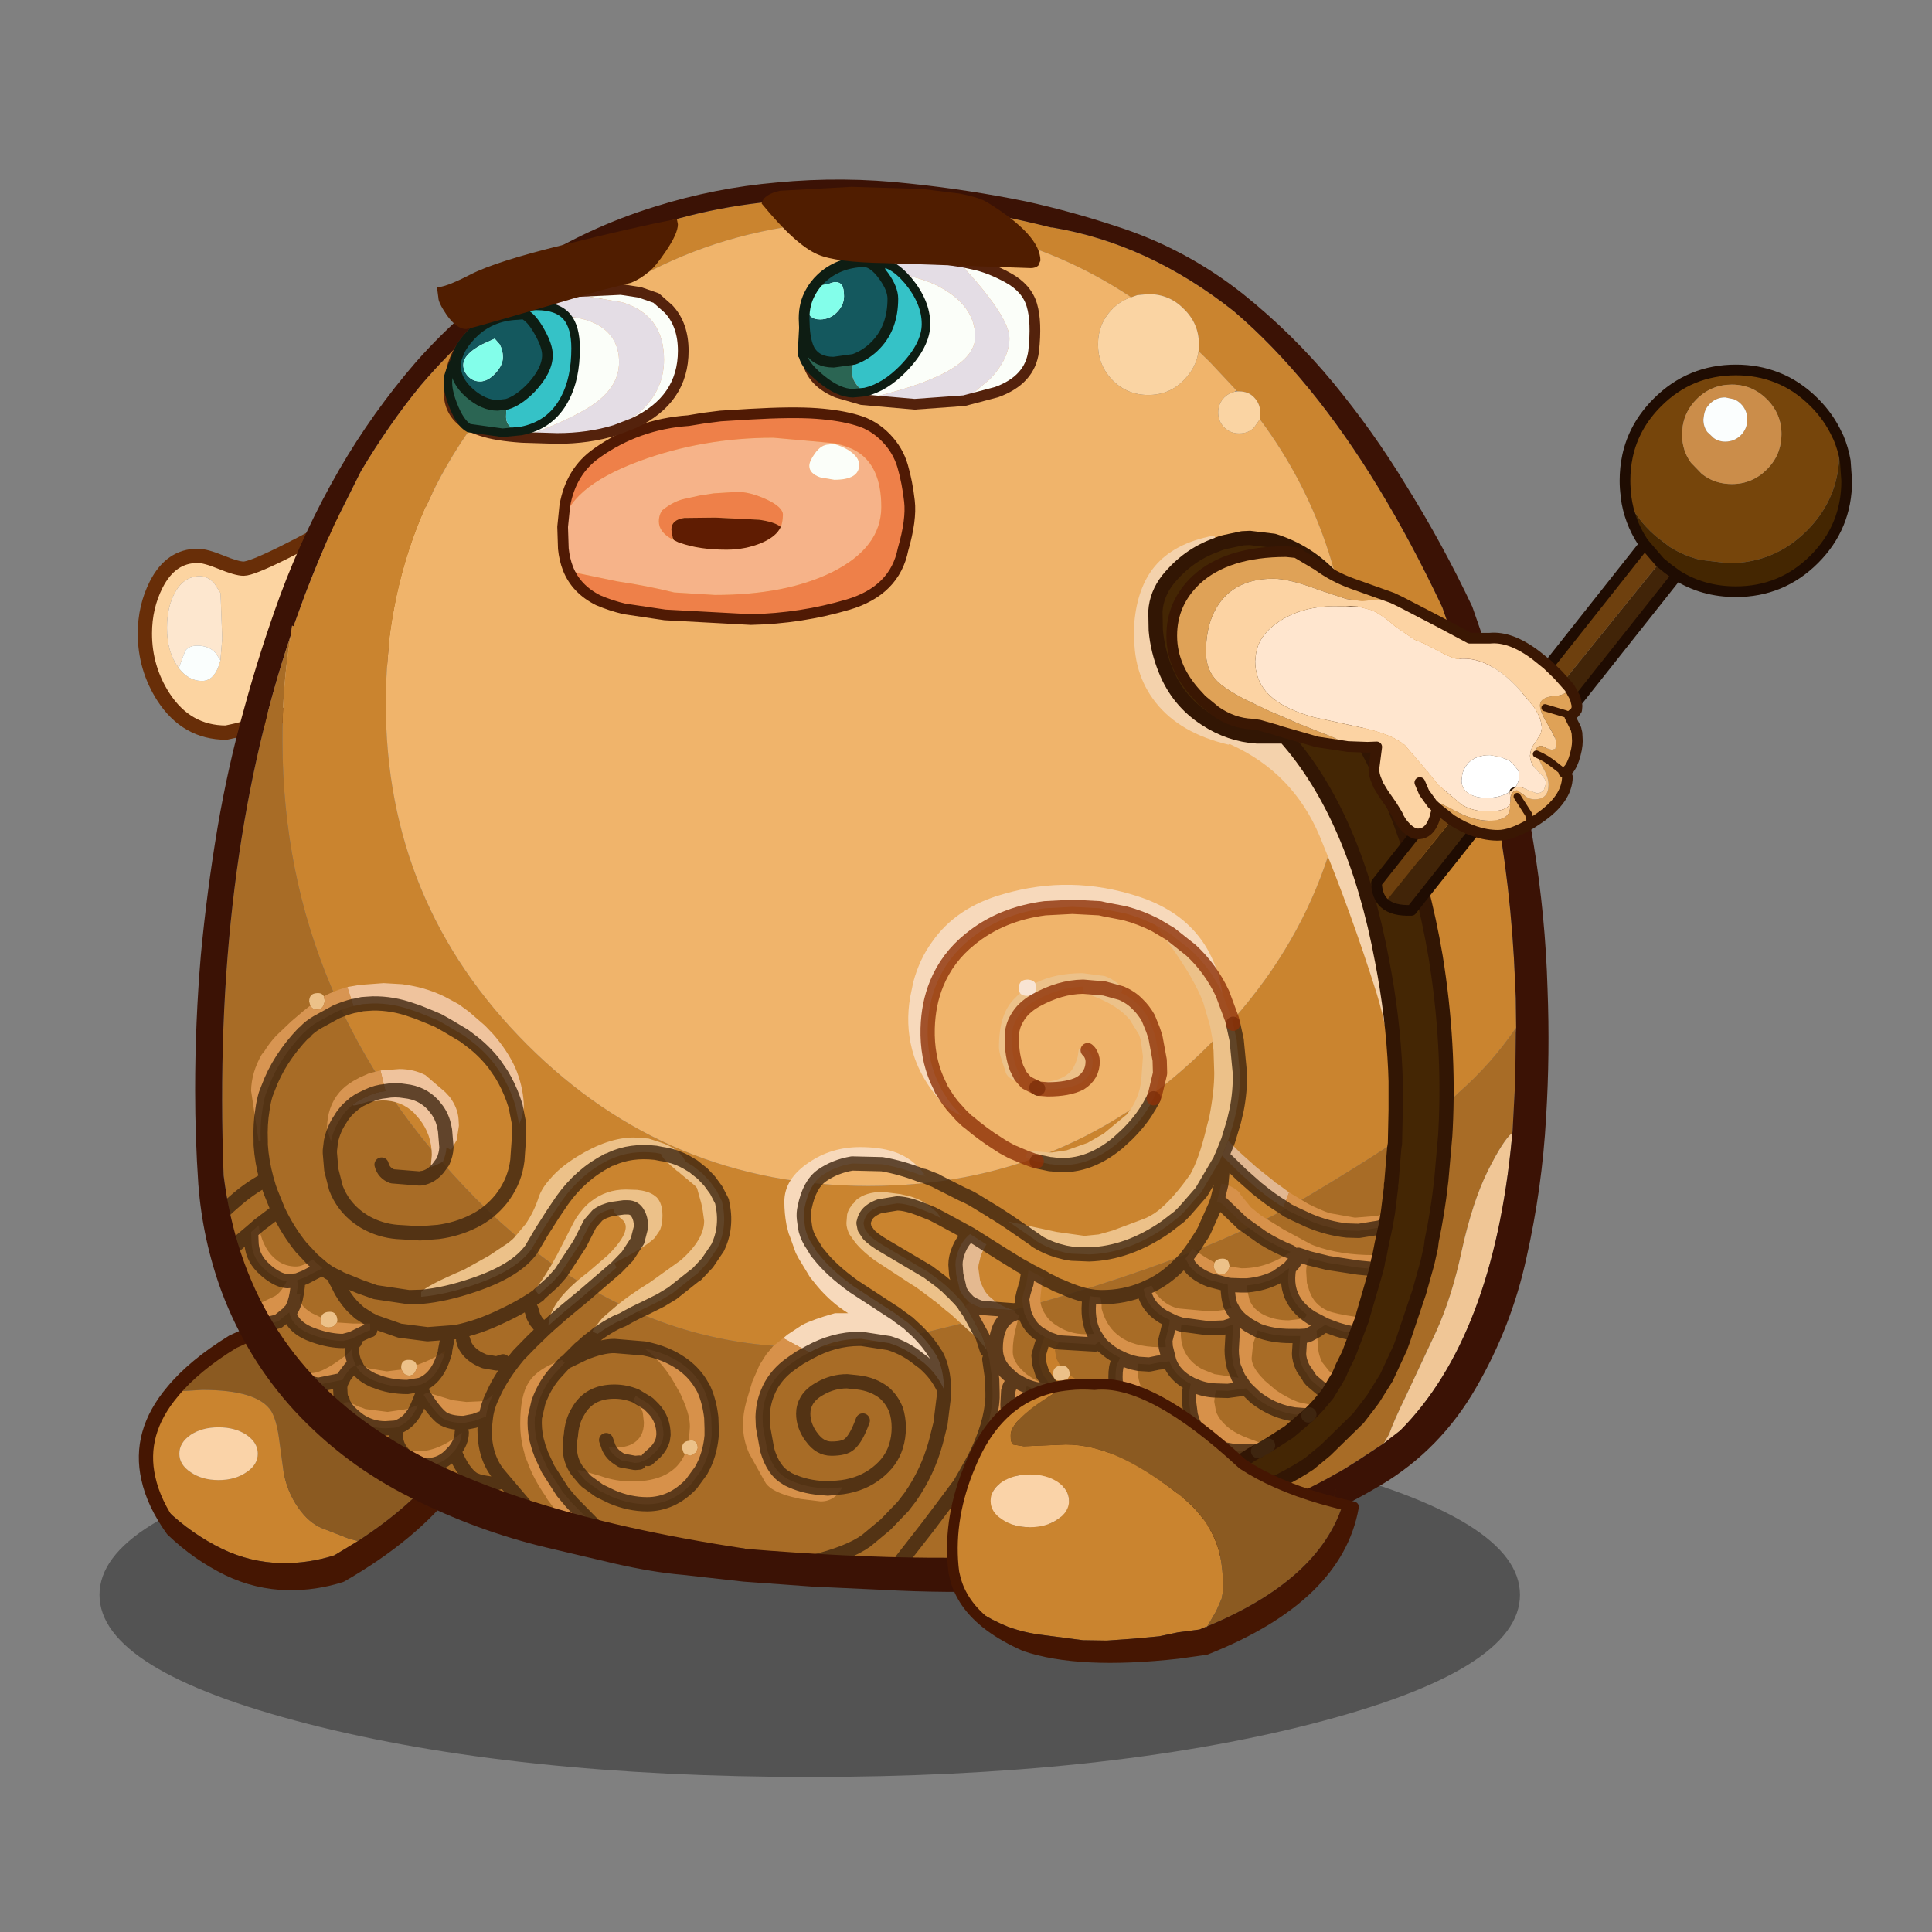 <svg xmlns:ffdec="https://www.free-decompiler.com/flash" xmlns:xlink="http://www.w3.org/1999/xlink" ffdec:objectType="frame" height="100" width="100" xmlns="http://www.w3.org/2000/svg"><rect width="100%" height="100%" fill="#808080" stroke="none"/><use ffdec:characterId="13" height="100" width="100" xlink:href="#a"/><defs><g id="a"><use ffdec:characterId="1" height="236" transform="scale(.437 .424)" width="228.95" xlink:href="#b"/><use ffdec:characterId="2" height="51.15" transform="translate(5.15 73.1) scale(.369)" width="199.25" xlink:href="#c"/><use ffdec:characterId="3" height="41.95" transform="translate(7.18 66.83) scale(.369)" width="53.15" xlink:href="#d"/><use ffdec:characterId="4" height="34.85" transform="translate(7.13 25.43) scale(.369)" width="48.45" xlink:href="#e"/><use ffdec:characterId="5" height="198.1" transform="translate(10.1 9.3) scale(.369)" width="189.85" xlink:href="#f"/><use ffdec:characterId="6" height="36.05" transform="translate(22.616 9.67) scale(.369)" width="84.65" xlink:href="#g"/><use ffdec:characterId="7" height="39.85" transform="translate(49.023 71.373) scale(.369)" width="57.75" xlink:href="#h"/><use ffdec:characterId="8" height="77.3" transform="translate(70.973 18.873) scale(.369)" width="67.45" xlink:href="#i"/><use ffdec:characterId="9" height="41.3" transform="translate(60.373 28.273) scale(.369)" width="58.4" xlink:href="#j"/></g><g id="d"><path d="m3.75 13.1 4.15-.25q7.8 0 9.7 3 .7 1.2 1.05 3.6l.65 4.8q.5 2.9 2.1 5.15 1.45 2.05 3.2 2.8l3.85 1.5 1.3.35-3.3 2q-3.6 1.15-7.4 1.1-4.4-.1-8.35-2-4.3-2.1-7.85-5.5-1.6-2.25-2.5-4.4-1.45-6.4 3.4-12.15m6.45 5q-2.3 0-3.9 1.05-1.6 1.1-1.6 2.65 0 1.55 1.6 2.6 1.6 1.1 3.9 1.1t3.9-1.1q1.6-1.05 1.6-2.6t-1.6-2.65q-1.6-1.05-3.9-1.05" fill="#ca842f" fill-rule="evenodd" transform="translate(1 1)"/><path d="M10.2 18.1q2.3 0 3.9 1.05 1.6 1.1 1.6 2.65 0 1.55-1.6 2.6-1.6 1.1-3.9 1.1t-3.9-1.1q-1.6-1.05-1.6-2.6t1.6-2.65q1.6-1.05 3.9-1.05" fill="#fad3a8" fill-rule="evenodd" transform="translate(1 1)"/><path d="m29.75 34.05-1.3-.35-3.85-1.5q-1.75-.75-3.2-2.8-1.6-2.25-2.1-5.15l-.65-4.8q-.35-2.4-1.05-3.6-1.9-3-9.7-3l-4.15.25q3-3.65 8.45-7Q29.3-1.95 38.75.65 47.4 4.1 50.05 9.7l.2 2.2-8.4 11.35q-4.45 5.85-12.1 10.8" fill="#8b5a21" fill-rule="evenodd" transform="translate(1 1)"/><path d="M29.75 34.05q7.65-4.95 12.1-10.8l8.4-11.35-.2-2.2q1.05 2.3 1.1 5l-8.4 11.35q-5.4 7.05-15.4 12.8-3.6 1.15-7.4 1.1-4.4-.1-8.35-2-4.3-2.1-7.85-5.5-2.65-3.7-3.4-7.2.9 2.15 2.5 4.4 3.55 3.4 7.85 5.5 3.95 1.9 8.35 2 3.8.05 7.4-1.1l3.3-2" fill="#451602" fill-rule="evenodd" transform="translate(1 1)"/><path d="M51.05 10.7q-2.65-5.6-11.3-9.05Q30.3-.95 13.2 7.1q-5.45 3.35-8.45 7-4.85 5.75-3.4 12.15.75 3.5 3.4 7.2 3.55 3.4 7.85 5.5 3.95 1.9 8.35 2 3.8.05 7.4-1.1 10-5.75 15.4-12.8l8.4-11.35q-.05-2.7-1.1-5z" fill="none" stroke="#451602" stroke-linecap="round" stroke-linejoin="round" stroke-width="2"/></g><g id="e"><path d="M46.45 6.45q0 6.8-12.3 15.7-11.8 8.5-22.75 10.7-5.55 0-8.8-5Q0 23.8 0 18.95q0-3.75 1.6-6.9 2.05-4 5.8-4 1.1 0 3.3.9 2.2.9 3.15.9 2.1 0 17.25-8.5l.3-.2Q34.05.3 35.15.1l2-.1q3.65 0 6.1 1.25 3.2 1.65 3.2 5.2M10.6 22.7l.25-3.05-.2-5.45-.05-.95-.1-.15-.8-1.25q-.95-.95-1.95-.95-2.25 0-3.5 2.25-1.15 2.05-1.15 5 0 3.35 1.55 5.5l.1.15q1.4 1.8 3.25 1.8 1.6 0 2.35-2.1l.25-.8" fill="#fcd4a1" fill-rule="evenodd" transform="translate(1 1)"/><path d="m4.75 23.8-.1-.15Q3.1 21.5 3.1 18.15q0-2.95 1.15-5 1.25-2.25 3.5-2.25 1 0 1.95.95l.8 1.25.1.15.05.95.2 5.45-.25 3.05-.7-1.05q-.95-1-2.55-1-1.2 0-1.7.75l-.9 2.4" fill="#fde7cf" fill-rule="evenodd" transform="translate(1 1)"/><path d="m4.75 23.8.9-2.4q.5-.75 1.7-.75 1.6 0 2.55 1l.7 1.05-.25.8Q9.6 25.6 8 25.6q-1.85 0-3.25-1.8" fill="#fafefd" fill-rule="evenodd" transform="translate(1 1)"/><path d="M47.45 7.45q0-3.55-3.2-5.2Q41.8 1 38.15 1l-2 .1q-1.1.2-3.75 1.05l-.3.2q-15.15 8.5-17.25 8.5-.95 0-3.15-.9t-3.3-.9q-3.75 0-5.8 4Q1 16.2 1 19.95q0 4.85 2.6 8.9 3.25 5 8.8 5 10.95-2.2 22.75-10.7 12.3-8.9 12.3-15.7z" fill="none" stroke="#682e08" stroke-linecap="round" stroke-linejoin="round" stroke-width="2"/></g><g id="f"><path d="m49.35 15.75 3.4-.8 2.6-.25 7.25-.35 3 .45q1.95.5 2.65.9l2 1.7q2.35 2.4 2.35 6.4 0 7.55-7.95 11.15l-3 1.1q-4.25 1.25-9.3 1.25l-5.6-.2q-4.2-.25-6.55-1-5.15-1.6-5.15-5.95 0-7.4 6.75-11.25l.25-.15q3.8-2.05 7.3-3m71.45 9.95q-.5 4.65-5.2 6.6-2.1.85-4.55 1.4l-6.95.55-5.45-.35-.85-.3-3.2-.7-1.35-.55q-4-1.9-4.3-6.05-.35-4.2.95-8.25 1.25-4.15 3.65-5.6.15-.15.25-.2l2.3-1.4 4.2-.45 6.55.25 3.05.6.35.05.65.1 1.4.35q2.25.5 4.9 2.15 2.65 1.7 3.35 4.45.7 2.65.25 7.35" fill="#a76d24" fill-rule="evenodd"/><path d="m96.7 33.5 1.95.4q1.9.7 3.35 2.25 1.75 1.8 2.45 4.15l1 5.1q.3 2.7-.95 7-1.2 6.05-8 8.05-6.85 2.05-14.2 2.2L69.75 62l-5.9-.9q-2-.45-3.8-1.25-3.25-1.6-4.45-4.65-.5-1.35-.65-2.9l-.1-3.15.3-3.1q.9-5 4.7-7.65 5.9-4.25 13.35-4.75l2.25-.35.6-.1 1.85-.25 4.2-.25q6.3-.35 9.8-.1l2.7.3 2.1.6" fill="#a76d24" fill-rule="evenodd"/><path d="m13.4 63.95.1-.7.1-.7.2.1 1.6-4.4q1.95-5.1 4.15-9.95l3.6-7.2.1-.2q3.9-6.55 8.35-12Q62.8-7.7 120.05 6.7h.15q13.5 2.25 25.5 11.75 5.45 4.65 10.6 10.95 10 12.25 18.65 30.6 9.15 25.65 10.2 52.55l.1 2.25.05 4.2h-.05q-3.4 5-8 9.05-4.65 4.75-21.95 15-17.35 10.2-53.1 18.7-35.85 8.45-62.85-18.85-27-27.4-27.1-64.05-.05-7.7 1.15-14.9M131.3 16.5Q115.15 5.75 94.45 5.75q-28.05 0-47.9 19.8-19.8 19.85-19.8 47.95 0 28 19.8 47.8 19.85 19.85 47.9 19.85 28.1 0 47.85-19.85 19.9-19.8 19.9-47.8 0-22.6-12.85-39.9l.05-.95q0-1.2-.85-2.1-.8-.85-2.1-.85h-.25l-.15-.15-3.75-4-1.55-1.5.05-.95q0-2.95-2.15-5-2-2.05-4.95-2.05l-1.55.15-.85.3M22.25 41.9h.05l-.05.05v-.05" fill="#ca842f" fill-rule="evenodd"/><path d="M140.75 24.05q-.3 2.3-2.1 4.1-2 2.05-4.95 2.05t-5-2.05q-2.05-2.1-2.05-5.05 0-2.95 2.05-5 1.15-1.15 2.6-1.6l.85-.3 1.55-.15q2.95 0 4.95 2.05 2.15 2.05 2.15 5l-.05.95m8.6 9.55-.8 1.15q-.8.85-2.1.85-1.25 0-2.1-.85-.85-.85-.85-2.1 0-1.2.85-2.1.6-.6 1.45-.8l.4-.05h.25q1.3 0 2.1.85.85.9.85 2.1l-.05.95" fill="#fad4a3" fill-rule="evenodd"/><path d="M131.3 16.5q-1.45.45-2.6 1.6-2.05 2.05-2.05 5t2.05 5.05q2.05 2.05 5 2.05t4.95-2.05q1.8-1.8 2.1-4.1l1.55 1.5 3.75 4-.25.2q-.85.2-1.45.8-.85.9-.85 2.1 0 1.25.85 2.1.85.85 2.1.85 1.3 0 2.1-.85l.8-1.15q12.85 17.3 12.85 39.9 0 28-19.9 47.8-19.75 19.85-47.85 19.85-28.05 0-47.9-19.85-19.8-19.8-19.8-47.8 0-28.1 19.8-47.95 19.85-19.8 47.9-19.8 20.7 0 36.85 10.75" fill="#f0b46b" fill-rule="evenodd"/><path d="m185.3 119-.05.7-.05 4.6v.05l-.05 1.6-.05 1.75-.3 5.75-.1.3q-1.25 1.05-3.4 5.35-2.1 4.25-3.6 11-1.4 6.65-3.65 11.55l-4.1 8.75q-1.9 3.9-2.45 5.55l-.75 1.3-3.8 2.5-1.75 1.1q-32.3 19.2-84 11.2l-.15-.05Q10.2 188.5 4 139.7q-1.65-42.75 9.4-75.75-1.2 7.2-1.15 14.9.1 36.65 27.1 64.05 27 27.3 62.85 18.85 35.75-8.5 53.1-18.7 17.3-10.25 21.95-15 4.6-4.05 8-9.05h.05" fill="#a86c26" fill-rule="evenodd"/><path d="m184.8 133.45-.1 1q-2.65 27.9-15.65 41l-1.55 1.2-.75.6.75-1.3q.55-1.65 2.45-5.55l4.1-8.75q2.25-4.9 3.65-11.55 1.5-6.75 3.6-11 2.15-4.3 3.4-5.35l.1-.3" fill="#f0c696" fill-rule="evenodd"/><path d="m21.35 113.25 1.7-.3 3.35-.25h.1l2.55.15.95.15q2.7.45 5.1 1.65l1.85 1 1.45 1.05 2.25 1.95 1.15 1.2q2 2.3 3.1 4.7 1.05 2.45 1.2 5.05v.55l-.25 1.3-.4 1.05-.5-2.55-.35-1.05q-.65-1.8-1.65-3.45l-1-1.45q-1.45-1.85-3.25-3.2l-1-.75-2.35-1.4-1.25-.7-1.05-.45-1.85-.75-.75-.25q-2.75-1-5.55-.95l-.8.05-.7.05-.35.1-.8.15h-.05l-.85-2.65m4.65 11.7 2.65-.2q2 0 3.65.85l2.8 2.4.6.65q1.15 1.55 1.25 3.15l.05.9-.3 2-.8 1.4-.65-.35q-.05 1-.5 2l-.9.45-.8.3.15-1.7q0-1.4-.45-2.7-.45-1.3-1.35-2.4l-.7-.8q-1.8-1.75-4.45-1.75l-1.85.15h-.05l-1.3.4-.6.15h-.3l-.05-.05.2-.2.75-.5 1.25-.6q1.15-.55 2.4-.65 1.35-.25 2.75 0 2.35.25 3.9 1.9l.6.75q.75 1.05 1 2.35l.1.5.2 2.4-.2-2.4-.1-.5q-.25-1.3-1-2.35l-.6-.75q-1.55-1.65-3.9-1.9-1.4-.25-2.75 0l-.7-2.9" fill="#efc39d" fill-rule="evenodd"/><path d="m163.7 159.8-.65-.25.7.1-.05.15m-43.85 9.15-1-1.45-.4-1.3-.15-1.25.45-1.55.4-1.1.5.3 1.15.4.4.1-.35.4-.05.1-.2.6.2 1.15.05.1.45.85.05.05q-.35.05-.55.2-.45.25-.45.95 0 .65.45.9l.75.1.85-.3.3-.5 1.35.9q2.8 1.75 4.4 1.75l1-.2.6 1.3-1.65.6h-1.55q-2 0-3.95-.9l-1.45-.8-.2-.2.2.2-.6.35.4-.55-.45-.25-.15-.1-.8-.85m17.5 13.65h1.35l-1.15.45-.2-.45m-.05.8-3.45.6h-.8l4.25-.6M34.6 164.6l.45-.3v.2l-.1.3-.35-.2m-9.65 3.8.3.1h-.05l-.25-.1m7.1 2.05v-.05l.45-.3q-.2.2-.45.35" fill="#c9802c" fill-rule="evenodd"/><path d="m143 49.95.2 1.3q-3.95 1.4-6.75 4.85-1.6 2.05-1.75 4.45l.05 2.65q.25 2.85 1.35 5.55 1.75 4.4 5.65 6.9 3.35 2.2 7.2 2.45h3.9q9.85 11.05 13.65 31.5 1.5 7.75 1.85 15.35l-.55.05q-.4-5.4-2.05-10.8-3.55-11.3-8-22.1-3.75-8.9-12.45-12.85-.2-.15-.35 0-6.8-1.6-10.2-5.9-3.3-4.15-3-10.15v-1.15q.45-4.9 2.85-7.8 2.7-3.25 8.15-4.3h.25" fill="#f4d2ac" fill-rule="evenodd"/><path d="m18.05 114.55.15.7-.25.7q-.3.45-.85.45-.65 0-.95-.55l-.15-.6q0-1.1 1.1-1.15.7-.05.95.45m116.65-10 2.1 1.25 2.9 2.3q2.75 2.55 4.4 6.05l1.3 3.5.1.35.1.4.5 2.3.45 4.65q.05 2.55-.45 5.1l-.4 1.7-.8 2.65-.85 2.1-.15.3-.2.55h-.05l-2.5 4.25-2.4 2.75-.7.7-1.95 1.5q-5.3 3.65-10.7 3.8l-2.45-.1-.9-.15-1.15-.3q-1.6-.5-2.95-1.35v-.05l-3.85-2.65 4.2.9 2.55.55 3.9.55 2-.2 1.95-.55 4.15-1.55q1.15-.4 2.25-1.25 1.85-1.5 3.85-4.2l.65-.9q1.2-2.15 2.2-6.25v-.05l.45-1.7q.7-3.6.7-6.2l-.1-3.15-.15-1.6-.35-1.9-.95-3.25q-1.3-3.4-4.6-7.95l-2.1-2.9m-18.25 32.6.4-.95 2.75.25h.6l2.05-.3 2.95-1.05 2.25-1.3 2.65-2.2.55-.45.05-.05.7-.95q.75-1.25 1.1-2.6l.2-1.05.25-3.5-.3-2.3-.25-.75-.05-.1-1.3-2.1-.15-.15q-1.2-1.35-3.35-2.4-1.35-.65-3-1.2l.05-.8h-.1q-3.2.05-6.55 1.9-1.85 1.05-2.65 2.5-.75 1.2-.75 2.75 0 2.55.7 4.3l.5 1-.25.95-.15-.05-.75-.35q-.7-.4-.9-.95l-.05-.25q-.9-2.4-.9-3.3 0-2.4.55-4.1.5-1.5 1.4-2.5l1-1q.3.4 1.05.4 1.25 0 1.25-1.1l-.15-.7q2.75-1.4 6.65-1.4l3.05.4q1.25.4 2.6 1.7l-.25.7q1.4.6 2.3 1.55.85.8 1.5 1.95l.65 1.6.35 1.05.6 3.25.05 1.85-.7 2.95-.2.55-.65 1.2-.05.05q-1.05 1.85-3 3.8l-1.3 1.2q-4.5 3.75-9.35 3h-.15l-1.9-.4-.25-.05-1.35-.5m1.55-9.8.3-.75q3 0 4.45-1.45.65-.7 1.05-2.15l.05-.35.1-.65 1.25.1.2.2.05.05q.45.65.45 1.35 0 1.95-1.75 3.05-1.65.85-4.55.85l-1.3-.1h-.05l-.3-.05.05-.1.25.15-.25-.15m11.9-13.25-2.35-.65-2.95-.25 2.95.25 2.35.65m15.2 38.35v.05l-.25.6q-.35.45-.9.45-.6 0-.9-.5l-.2-.6.1-.5.05-.05q.2-.5 1-.55.8-.05 1 .6l.1.5m-34.05 11.7-1.3-1.6-3.2-2.9-.55-.5-.7-.55-1.3-1.1-.5-.35-.1-.1-1.8-1.35-.65-.45-.8-.5-4.8-3.15q-2.1-1.55-3-2.85l-.6-.85q-.4-.85-.4-1.55l.1-1.2q.15-.65.55-1.15.1-.25.35-.4l.4-.5q1.35-1.1 3.55-1.1h.25l.45.05 1.95.25 1.45.35q1.5.45 2.55 1.3l1.1.9.6.85-1.25-.65-1.75-.7q-1.95-.75-3.2-.75L96 144q-1.6.6-2 1.6l-.1.2-.15.55.15.75.6.9q.7.7 2.05 1.5l6.25 3.7 1.75 1.3.9.75.7.7.15.1.4.45.55.55.55.65.2.35.6.85 1.85 3.4.6 1.85m-8.55-24.3-.25-.1-.3-.05.3-.25v.1l.25.3m20.2 27.85-.3.5-.85.3-.75-.1q-.45-.25-.45-.9 0-.7.45-.95.2-.15.55-.2h.2q1 0 1.15 1.15v.2m11 3.5-.2.35q-.3.35-.85.35-1.1 0-1.1-1.15 0-1 1.15-1.1h.1q1 0 1 1.15l-.1.4m-102-14.5v-.65q.7-.9 6-3.15l3.5-1.95 2.7-1.8.6-.5.3-.3 1.55-1.85q1.2-1.75 1.85-3.8.45-1.3 1.65-2.6 1.3-1.55 3.7-3.05 4.35-2.7 8-2.7l2.05.15 1.55.5q2.75.85 3.65 2.75l1.1.65.3.25.95.75 1 1.05.95 1.3.8 1.55.1.55q.35 1.65.1 3.4-.2 1.3-.8 2.55l-1.45 2.15-1.55 1.65-.1.05-.1.05-3.15 2.5-1.65 1-2.1 1.05q-1.65.75-3.2 1.65l-.95.4q-1.35.7-2.6 1.6l-.7-.3.1-.3.85-1.1.45-.55 1.5-1.3q2-1.75 5.1-3.65l4.4-3.15q3.25-2.9 3.25-5.5l-.2-1.45-.2-1-.6-2.15-.3-.35-2.05-1.7-.3-.3-.15-.05q-2.2-1.85-2.25-2.4 1.85.25 3.45 1.1-1.6-.85-3.45-1.1l-.75-.15q-3.5-.4-6.2.85l-.5.2q-3.8 1.95-6.4 5.6l-1.35 2-.95 1.5-.55.85-1.5 2.55q-2.15 3-8.1 5-3.95 1.35-7.3 1.65h-.05m16.5-.3-.55-.7q1.55-1.95 3.15-4.95l2.3-4.5q.45-.85 1.05-1.55.65-.85 1.4-1.4 2.1-1.65 4.85-1.65h.05l1.55.05q1.45.15 2.3.7l.45.35q.8.85.8 2.55 0 1.2-.35 2.05l-.75 1.1q-1.15 1.1-3.8 2.55l1.4-2.15.5-1.95q0-1.15-.45-1.9-.45-.85-1.45-.85h-.5l-1.45.2 1.45-.2h.5q1 0 1.45.85.45.75.45 1.9l-.5 1.95-1.4 2.15q-.85.4-1.85 1l.3.6-4.65 4-2.9 2.4-2 1.75q.05-1.2.75-2.5 1.25-2.3 4.75-4.95l2.8-2.4q2.55-2.5 2.55-4 0-.55-.4-.95l-1.25-1.1-.05-.5h-.05q-1.3.25-2.2.9l-1.05 1.2-1.45 2.85-2.65 4.05-1.1 1.25-1.95 1.75-.05.05m21.05 20.5.2-.05q1.05-.1 1.05 1.1l-.25.6-.8.45-.75-.25-.2-.2-.2-.6q0-.95.95-1.05m-40.3-10-.05-.3q0-1.1 1.1-1.05.85 0 1.05.7l.05.4-.25.65q-.35.45-.8.45-.65 0-.95-.55l-.15-.3m-11.3-7.3.15-.35q.35-.45 1.1-.45.95 0 1.05 1.15l-.05.35-.25.35q-.35.35-.9.35-1.15 0-1.15-1.05l.05-.35" fill="#ecc189" fill-rule="evenodd"/><path d="m144.05 136.9.85-2.1 1.65 1.65 2.35 2.1 2.45 1.95.2.2.2.1 1.7 1.25-.8 2.1q-1.75-1.05-3.5-2.5l-.2-.15-2.2-1.95-2.05-2-.25-.2-.05-.05-.05-.1-.05-.05-.05-.1h-.1l-.1-.15" fill="#e1b791" fill-rule="evenodd"/><path d="m108.7 147.9 2.3 1.45q-.5.7-.85 1.8l-.25 1.05-.05.4.25 1.8.1.3.2.45.05.1q.3.75.9 1.35l1.05.9h.05q1.25.8 2.45 1.1l-4.65-.35q-.95-.3-1.6-.75h-.05l-.8-.85-.3-.45-.25-.45-.05-.2-.05-.3-.4-1.7-.1-1.35q0-1.05.5-2.2.55-1.3 1.55-2.1" fill="#e4b990" fill-rule="evenodd"/><path d="M134.7 104.55q-2.05-1.05-4.3-1.65l-2.85-.55-.65-.15-3.85-.2-3.85.2q-6.15.8-10.45 4.3-3.25 2.6-4.75 6.3-1.15 2.8-1.25 6.25-.1 3.95 1.3 7.2l.5 1.05.15.35.8 1.25.25.35.45.6 1.3 1.45q-1.65-.75-2.65-1.75-3.25-3.55-4.3-7.6-.9-3.5-.25-7.3l.45-2.15q.85-3.15 2.6-5.55 3.4-4.9 10.05-6.75 9.45-2.75 18.9.35 10.15 3.3 11.8 13.6-1.65-3.5-4.4-6.05l-2.9-2.3-2.1-1.25m-32.75 35.15q-2.95-1.15-5.6-1.6l-4.2-.1q-2.4.4-4.25 1.7-1.75 1.25-2.4 4.45-.2.8-.1 1.65l.15 1.1.1.5q.3 1.1 1.1 2.25l.45.75.3.35q1.7 2.2 4.9 4.5l3.6 2.35.45.3 1.85 1.2.45.35 1.25.9 1.35 1.25q1.5 1.5 2.45 3.05l.2.3q1 1.9 1.05 4.75-.95-2.15-2.9-3.8l-.55-.4q-1.95-1.6-4.25-2.3l-3.9-.6h-.25q-3.6 0-7.05 1.9l-3.65-2 .6-.5 2.05-1.35q1.55-.8 4.6-1.65h1.85q-2.35-1.45-4.3-3.75l-1.05-1.3-1.6-2.65-.4-.75-.8-2.25-.2-.5-.3-1.2q-.3-1.6-.3-3.25 0-3.2 3.45-5.5 3.15-2.15 7.15-2.15 2.8 0 4.75.65 2.6.85 4.25 3.1l-.3.25" fill="#f7d9bb" fill-rule="evenodd"/><path d="m21.35 113.25.85 2.65q-1.2.3-2.45.85l-2 1.1q-1.25.65-1.95 1.3l-.25.25-.1.1v.05l-.25.15q-3.45 3.6-4.95 7.7l-.35.9q-.3 1-.45 2.1-.35 2.1-.25 4.4h-.3l-1.05-7q.05-2.6 1.5-5.1l.4-.5q.7-1.15 1.65-2.15l2.1-2 1.7-1.45.95-.75q.3.55.95.55.55 0 .85-.45l.25-.7-.15-.7q1.4-.75 2.95-1.2l.35-.1m-2.3 21.65-.55-1.75q0-3.1 1.75-5.15.8-.9 1.9-1.55l.9-.5 1.35-.6 1.6-.4.7 2.9q-1.25.1-2.4.65l-1.25.6-.75.5-.2.2q-1.05.8-1.75 2-.95 1.4-1.3 3.1" fill="#d89552" fill-rule="evenodd"/><path d="m153.45 142.05 2.4 1.45.45.25q1.4.7 2.75 1.2l3.65.65 3.1-.25 1.5-.4-.3 1.75-.95.3-2.8.45-1.7-.05q-2.7-.3-5.3-1.4l-2.05-.95-.9-.45-.45-.3-.2-.15.8-2.1m-10.15 1.3.05-.05.6-2.45.6.1q1.3.4 2.05 1.25v.1l.15.2 1.35 1.65 1.35 1.1.4.25.4.25 2.5 1.55.1.05 3.7 2 .5.2q3.55 1.3 8.3 1.3l.75.2-.2.75v.15l-.2.9-2.55-.25-4.25-.65-2.65-.65-1.5-.5v.05l-.65 1.1-.65.75.65-.75.65-1.1v-.05l1.5.5-.25.65q-.15.55-.15 1.2l.1 1.6.15.5.2.65q.65 1.9 2.55 2.75 1.05.45 4.2.9l.65.25-.8 2.1q-1.85-.25-3.5-.9l-.9-.35-1.9-1-.3-.2-.35-.25.35.25.3.2 1.9 1-1.2.8-1 .55-.4.15-.9.05.9-.05.4-.15 1-.55.15 1.5q0 1.7.65 2.95l.95 1.2.05.05 1.15.75-.1.3-1.3 2.15-2.25-1.9-.3-.35v-.05l-.9-1.35q-.55-1.1-.55-2.05l.15-2.45h-1.35q-2.6 0-4.6-.8l-1.35-.75-1-.75q-.85-.75-1.3-1.7.45.95 1.3 1.7l1 .75 1.35.75-.65 1.9-.2 1.95v.25q.15 1.25 1.65 2.75l.05.1 1.7 1.45.85.55q1.7 1 2.6 1.2l1.25.25 1.25.1-.7.75-.55.55-.15.15-1.95-.15q-2.7-.4-4.95-2l-.55-.4-1.3-1.25-2.55.35-1.65-.05q-1.65-.05-3.05-.7l-.5-.2.5.2q1.4.65 3.05.7l-.15.65-.1.9.25 1.4q.5 1.35 2.05 2.5 1 .7 2.45 1.25l1.35.5 1.45.5-1.4.8-3.6-.05-1.1-.2q-2.1-.55-3.3-1.8l-.85-1.45-2.15.5h-.15l-1.25-.05-.9-.2.9.2 1.25.05h.15l.15.5.45 1q.95 1.8 2.1 3l1.25 1.1.25.15v.05l.1.2-2.65.95-.4-.15h-.05l-.05-.05-.25-.05V182l-1.5-1q-1.15-1.25-1.5-3.45l-.2-2v-.45l-.8-.2-.65-.15.65.15-.25.8-.75.6q-.95.65-1.65.9l-1.95.5h-.95l-2.3-.15v-.05l-.25.55h-.1l.1.15.1.1.5.5.95.8q2.3 1.75 5 2.5l.5.15 3.4.35.2.45q-.6.25-.25.35l-4.25.6-2.95-.4-.65-.25-.65-.2-2.4.8-3.1.5-2.5-.2-2.2-.55-.65-.25-.75-.5-.1-.05q-1.3-1.1-1.75-2.75l-.2-1.45v-.35l.4-2.5-.9-1.2q-.7-1.25-.7-2.8l.1-1.95.05-.1q.15-.85.9-1.35-.75.5-.9 1.35l-.05.1-.1 1.95q0 1.55.7 2.8l-.55.2q-.4.55-.7 1.85-.35 1.3-.35 2.05v.85l.2 1.35q.2 1.05.7 1.75l.75.9.3.3 1.45.7.05.05h-.15l-1.15.15-1.65-.35-.75-.35-.2-.15-.4.6.15.4q.4 1.5 1.6 2.5l-3.05.35-.15.2-.05.05q-.75-.85-.85-2.05l-.05-.55.15-.55.8-2.6-.25-.35-.65-1.1-.55-1.5q2.35-4.6 2.55-8.5v-.7l-.05-1.9-.4-2.8-.35-1.3-.6-1.85-1.85-3.4-.6-.85.65-.55q.65.45 1.6.75l4.65.35.2.4q-1.85.6-2.45 2.5-.35 1.05-.35 2.45 0 2.1 1.7 3.6l1 .9.3.1.6.35.75.35-.75-.35-.6-.35-.3-.1-1-.9q-1.7-1.5-1.7-3.6 0-1.4.35-2.45.6-1.9 2.45-2.5h.05l.4.35-.3 1.25q-.55 2-.55 3.5-.15 1.45 1.25 2.85l.65.6.9.6q1.15.7 2.35.8l-.05.9q-1.65 0-3.15-.6l-.3.9q.65 4 2.8 5.55l1.65.75 3.15.6h1.55l-.45-.1-.3-.2-.7-.35-1.2-.75q-2.25-1.85-2-4.95l.6-.35 1.45.8 1.6 1.65 1.85 1.4.7.35 2.2.6 1.55.15 2.25-.3 1.3-.25-1.4-.65-.25-.1q-1.2-.75-1.95-1.55l-.7-1-.6-1.3q-.35-1-.35-2.2 0-1.5.35-2.05l.3-.65q-.9-.4-1.65-1l-.85-.7-.1-.1-.35-.45-.55.4-5.05-.3-.4-.1-1.15-.4-.5-.3q-1.65-.8-2.4-2.3l-.45-1-.15-.85-.15-1.1.2-.9.25-.85v-.05l.15-.35.3-1.95 2.2 1.15v.05l-.3.5-.25 2.3q0 1.2.7 2.2.4.75 1.25 1.35l.3.2q1.8 1.25 4.15 1.25l1.15-.05q-1.05-2.1-.65-4.95l.05-.35.65.1.85.05.15.95v.65q.7 2.65 2.6 3.95l.35.25q2.25 1.35 6 1.2h.05l-.05-.75v-.2l.55-2.25.05-.6-.1-.05-.8-.4q-2.4-1.45-2.75-3.9l.75-.35.35-.15.45.85q1.05 1.6 2.7 2.2l.8.2 3.8.35h.7q1.8-.05 2.8-.5l-.15-.25q-.4-1.1-.4-2.7V155l-2.5-.65q-2.2-.85-3.1-2.3v-.1l-.35-.6 1-1.35h.05l1.75 1.15 1.3.75-.05.05-.1.5.2.6q.3.5.9.5.55 0 .9-.45l.25-.6v-.05l1.7.25q2.1 0 4-.75 1.45-.55 2.85-1.55-2.1-.85-4-2.05l-2.8-2-.35-.35-2.5-2.4-.7-.25m4.25 11.75h-.85l-1.45-.05-.4-.05.4.05 1.45.05h.85l.05.75.3 1.3q.55 1.4 2.15 2.15 1.5.7 3.35.7l2.2-.25.35-.55q-2.05-1.55-2.5-3.7l-.05-.25q-.2-1.15.05-2.55l-1.75 1.25q-1.85.95-4.15 1.15m-1.95 5.5-1.2.4-2.35.1-3.7-.5-.9-.3-.75-.35.75.35.9.3q-.6 4.3 2.9 6.25l1.75.7 3.35.5-.65-1.55q-.3-1.2-.3-2.35l.2-3.55 1.1-.7-1.1.7m-8.95 5.15-.5-2 .5 2-1.6.2-1.2.25-1.55-.1q-1.4-.25-2.55-.85 1.15.6 2.55.85l-.15.7q.1 1.6.65 2.85h-.1q-1.15.1-1.15 1.1 0 1.15 1.1 1.15.55 0 .85-.35l.2-.35.4.5q.75.75 1.85 1.15l3 .55.7-.15-.2-1.55-.05-.65q0-1.15.25-2.1l-.05-.05q-2.2-1.1-2.95-3.15m9.7 2.3.75 1.1.3.4-.3-.4-.75-1.1M82.5 162.5l3.65 2-1.35.75-.95.65-.75.55q-1.95 1.55-2.8 3.7-.65 1.55-.7 3.4l.05 1.35.6 3.3q.85 2.9 2.65 3.9l.2.15q2.1 1.05 4.5 1.25l1.15.1 2.05-.2q-1.05 2-3.05 2l-2.85-.35-1.25-.3-.55-.15q-2.6-.8-3.2-2l-2-3.6-.2-.35q-.85-1.95-.85-3.95v-.15q0-1.4.45-3.1l.85-2.85.75-1.7.25-.6.95-1.5 1-1.2 1.4-1.1m34.5 14.55-.55-.35-.9-.85.9.85.55.35-.05.45.05.5q.1.7.55 1.35.85 1.25 2.95 2.15l.1.1.2.05.1.05q2.35 1 3.95 1l2.4-.25-.25-.15q-1.3-.85-1.9-1.8l-.3-.55q-.45-1.15-.05-2.4l-1.5.45-2.2.35h-.6q-1.3-.2-2.5-.8l-.95-.5m9.1-15.15.7 1.1-.7-1.1m13.55 11.35.25.85.35.75-.35-.75-.25-.85m-12.5 4.25h-.05l-1.6-.45 1.6.45h.05m.6 5.15 1.05.5-1.05-.5m-15.15 1.3-.8-.6-1.05-1.05 1.05 1.05.8.6m-49.6-20q3.05.6 5.2 2.1 1.6 1.1 2.6 2.65l.45.75.15.3q.75 1.7 1 3.9l.05 1.5v1.05q-.25 2.75-1.5 4.9l-1.35 1.85q-2.7 2.85-6.2 2.85-2.5 0-4.95-1.05l-1.75-.85-1.8-1.3-.3-.3-1.05-1.25.4-.05 2.1.6.7.2.15.05q2.1.75 4.4.75 5.7 0 7.4-3.85l.75.25.8-.45.25-.6q0-1.2-1.05-1.1l-.2.05.15-1.9v-.15q0-1.6-1.1-4l-.1-.25-.35-.75-.1-.1q-2-3.85-4.75-5.8m-1.2 6.65 1.65 1 .15.1.55.55.15.15q1.4 1.5 1.4 3.65l-.1.7q-.25.9-1 1.7l-1.1 1-1.2.5-.6.05-1.9-.35-.45-.3q-.95-.6-1.35-1.55 2.05.2 3.3-.45 1.65-.9 1.65-3L62.8 173l-.05-.2-.35-.65-.95-.9.35-.65m-20-.2q-.8 1.6-1 3.1l-1.6.6-1.5.3q-2 0-3.05-.7-1.1-.85-2.6-3.25.25-.15.45-.35l3.6 1.1 1.95.25 2.1-.1q.9-.2 1.65-.95m-25.35-18.95 1.45 1.25q-1.05.5-2.45 1.25l-1.15.45-1.3.1h-.15q-1.2-.1-2.75-1.35l-.65-.6Q7.9 151 7.9 148.85l-.05-1.25 1.1-.95.05.6q.65 2.95 2.45 4.3l.05.05q1.15.85 2.65.85 1 0 2.3-1m3.45 8.85 2.2.15h2.45v.95q-.3.05-1.5.65l-.3.15-.6.3-.05.05-1.3.35q-1.9 0-4.05-.75-3.1-1.05-3.55-3.25l-1.55 1.25-3.15.75-.25-.3-1-2.1.7-.35 3.25-1.55q.9-.55 1.65-2.1H13l1.3-.1.1.6v.2l-.15 1.05.55.1q-.35.85.3 1.6.4.5 1.2 1l1.35.65-.05.35q0 1.05 1.15 1.05.55 0 .9-.35l.25-.35m2.1 3.65v.1q0 1.25.55 2.25l-.75.4-.9 1.2-.2.45-3.45.7-1.55-.35-1.55-.5v-.9l2.15.1q1.25 0 3.4-1.45 1.95-1.3 2.3-2m.65 2.5.45-.25 1.3.55 2.45.4h.1l2-.25.15.3q.3.55.95.55.45 0 .8-.45l.25-.65-.05-.4.25-.05q1.95-.7 3.3-1.6l.35.2q-1 3.4-3.35 4.25l-1.8.3q-2.55 0-4.55-.85l-.3-.1q-1.2-.55-1.9-1.3l-.4-.55v-.1m-9.45-7.55q.05-.2.25-.3.6-1 .8-2.35-.2 1.35-.8 2.35-.2.1-.25.3m38.65 7.05-1.05 1.15q-1.7 1.75-2.65 4.4l-.5 2.15q-.1 1.55.25 3.1l.35 1.25.15.35.15.45.95 2.05 1.95 3.05.1.15 1.3 1.55.5.5 3 3.05 2.1 2.2-4.7-.9-3.15-3.75-1.05-1.4-.35-.5-.05-.15q-1.75-2.5-2.6-4.95l-.3-.7v-.15q-.65-2.15-.65-4.35 0-4 1.2-5.8 1.15-1.9 4.65-3.15l.4.4m-15.5 12.4-.25.25q-1.45 1.7-3.5 1.7-1.1 0-2.4-.8-.8-.45-1.25-1.1l1.7-.05q3.2.3 6.75-2.6 0 1.3-1.05 2.6m-8.2-3.3-1.45.1q-2 0-3.65-1.1l-.65-.5-.5-.45q-.75-.7-1.15-1.55h.1l.7-.1 1.5.7.2.05.65.25 3.1.4 2.7-.4 1.55-.55q-1 2.5-3.1 3.15" fill="#d7914a" fill-rule="evenodd"/><path d="M115.7 114.1q-.15-.3-.15-.75 0-1.15 1.25-1.15.75.05 1.05.5l.15.7q0 1.1-1.25 1.1-.75 0-1.05-.4" fill="#f8e4d3" fill-rule="evenodd"/><path d="m22.25 115.9.8-.15.35-.1.7-.05.8-.05q2.8-.05 5.55.95l.75.25 1.85.75 1.05.45 1.25.7 2.35 1.4 1 .75q1.8 1.35 3.25 3.2l1 1.45q1 1.65 1.65 3.45l.35 1.05.5 2.55v1.55l-.15 2.05-.1 1.45-.1.65q-.45 2.55-2.15 4.75-1.65 2.05-3.9 3.15-2.3 1.15-4.95 1.5l-2.55.2-3.25-.2q-2.35-.2-4.4-1.35l-.25-.15-.6-.4-.15-.1q-2.2-1.65-3.15-4.15l-.65-2.55-.2-2.35v-.4l.15-1.25q.35-1.7 1.3-3.1.7-1.2 1.75-2l.2-.2.75-.5 1.25-.6q1.15-.55 2.4-.65 1.35-.25 2.75 0 2.35.25 3.9 1.9l.6.75q.75 1.05 1 2.35l.1.5.2 2.4q-.05 1-.5 2l-.7.95q-.85 1-1.95 1.3l-.35.05-.15.05h-.2l-3.75-.3q-1.2-.45-1.5-1.65M9.2 134.8q-.1-2.3.25-4.4.15-1.1.45-2.1l.35-.9q1.5-4.1 4.95-7.7l.25-.15v-.05l.1-.1.25-.25q.7-.65 1.95-1.3l2-1.1q1.25-.55 2.45-.85m95.8 11.45.25.15m16.2 1.35-.65 1.2-.05.05q-1.05 1.85-3 3.8l-1.3 1.2q-4.5 3.75-9.35 3h-.15l-1.9-.4m26.85-2.9.8-2.65.4-1.7q.5-2.55.45-5.1l-.45-4.65-.5-2.3m-31.5 27.75 3.85 2.65v.05q1.35.85 2.95 1.35l1.15.3.9.15 2.45.1q5.4-.15 10.7-3.8l1.95-1.5.7-.7 2.4-2.75 2.5-4.25h.05l.2-.55.15-.3.85-2.1m22.1 11.9-.95.3-2.8.45-1.7-.05q-2.7-.3-5.3-1.4l-2.05-.95-.9-.45-.45-.3-.2-.15q-1.75-1.05-3.5-2.5l-.2-.15-2.2-1.95-2.05-2-.25-.2-.05-.05-.05-.1-.05-.05-.05-.1h-.1l-.1-.15M139.9 150l.35-.5.05-.1.95-1.45.3-.55 1.65-3.7.1-.35.05-.05.6-2.45v-.05l.25-2.75m-.2 5.55 2.5 2.4.35.35 2.8 2q1.9 1.2 4 2.05m-13.75-.4-1 1.35.35.6v.1q.9 1.45 3.1 2.3l2.5.65.4.05 1.45.05h.85q2.3-.2 4.15-1.15l1.75-1.25.65-.75.65-1.1v-.05l1.5.5 2.65.65 4.25.65 2.55.25m-12.25-.15q-.25 1.4-.05 2.55l.05.25q.45 2.15 2.5 3.7l.35.25.3.2 1.9 1 .9.35q1.65.65 3.5.9m-28.75-6.8q1.9-.95 3.5-2.5l.65-.65.6-.6m5.95 3.65v.25q0 1.6.4 2.7l.15.25q.45.95 1.3 1.7l1 .75 1.35.75q2 .8 4.6.8H155l.9-.05.4-.15 1-.55 1.2-.8m-20.15-.05 3.7.5 2.35-.1 1.2-.4 1.1-.7m-12.55-4.8-.35.15-.75.35q.35 2.45 2.75 3.9l.8.4.1.05.75.35.9.3m8 7.45-.65-1.55q-.3-1.2-.3-2.35l.2-3.55m-8.9-.65-.05.6-.55 2.25v.2l.05.75.5 2q.75 2.05 2.95 3.15l.05.05.5.2q1.4.65 3.05.7l1.65.05 2.55-.35-.3-.4-.75-1.1m12.5 2.3-2.25-1.9-.3-.35v-.05l-.9-1.35q-.55-1.1-.55-2.05l.15-2.45m-43.95 1.95-.6-1.85-1.85-3.4-.6-.85-.2-.35-.55-.65-.55-.55-.4-.45-.15-.1-.7-.7-.9-.75-1.75-1.3-6.25-3.7q-1.35-.8-2.05-1.5l-.6-.9-.15-.75.15-.55.1-.2q.4-1 2-1.6l2.45-.4q1.25 0 3.2.75l1.75.7 1.25.65 4.05 2.2 2.3 1.45 1.35.85.95.6 2.35 1.45.55.3.55.3.15.1 2.2 1.15v.05l1.15.55.55.3.65.25q2.3 1.05 4.05 1.35l.65.1.85.05h.15q3.2 0 5.9-1.15m-18.95-9.45-1.85-1.2q-.2 0-.25-.15l-2.7-1.65q-.85-.5-1.7-.85l-3.65-1.85-.05-.05-.9-.35-.5-.2-.25-.1-.3-.05q-2.95-1.15-5.6-1.6l-4.2-.1q-2.4.4-4.25 1.7-1.75 1.25-2.4 4.45-.2.8-.1 1.65l.15 1.1.1.5q.3 1.1 1.1 2.25l.45.75.3.35q1.7 2.2 4.9 4.5l3.6 2.35.45.3 1.85 1.2.45.35 1.25.9 1.35 1.25q1.5 1.5 2.45 3.05l.2.3q1 1.9 1.05 4.75v.75l-.5 4.05-.65 2.6q-1.15 4.2-3.6 7.7l-1 1.3-2.45 2.55-2.7 2.25q-2.4 1.75-7.7 3.05m-.3-29.45q3.45-1.9 7.05-1.9h.25l3.9.6q2.3.7 4.25 2.3l.55.4q1.95 1.65 2.9 3.8m3.65-21.8q-1 .8-1.55 2.1-.5 1.15-.5 2.2l.1 1.35.4 1.7.05.3.05.2.25.45.3.45.8.85h.05q.65.45 1.6.75l4.65.35.25-.05v.45h-.05q-1.85.6-2.45 2.5-.35 1.05-.35 2.45 0 2.1 1.7 3.6l1 .9.3.1.6.35.75.35q1.5.6 3.15.6l.85-.05.15.1.45.25.2.2 1.45.8q1.95.9 3.95.9h1.55l1.65-.6-.6-1.3q-.35-1-.35-2.2 0-1.5.35-2.05m-9.6 3.05-1-1.45-.4-1.3-.15-1.25.45-1.55.4-1.1q-1.65-.8-2.4-2.3l-.45-1-.15-.85-.15-1.1.2-.9.25-.85v-.05l.15-.35.3-1.95m2.95 16 .8.85m.55-6.7-.4-.1-1.15-.4-.5-.3m-4.15 6.15q-.75.5-.9 1.35l-.05.1-.1 1.95q0 1.55.7 2.8l.9 1.2.9.85.55.35.95.5q1.2.6 2.5.8h.6l2.2-.35 1.5-.45q-.4 1.25.05 2.4l.3.55q.6.95 1.9 1.8l.25.15m-17.95-3.1q2.35-4.6 2.55-8.5v-.7l-.05-1.9-.4-2.8m14.7-3.55q-1.05-2.1-.65-4.95l.05-.35m0 20.45-.45-.1-.3-.2-.7-.35-1.2-.75q-2.25-1.85-2-4.95m5.4-7.3-5.05-.3m8.55 2.15q-.9-.4-1.65-1l-.85-.7-.1-.1-.35-.45-.7-1.1m3.65 3.35q1.15.6 2.55.85l1.55.1 1.2-.25 1.6-.2m3 7.5-.2-1.55-.05-.65q0-1.15.25-2.1m-9.6 2.5.7 1q.75.8 1.95 1.55l.25.1 1.4.65.65.15.8.2.9.2 1.25.05h.15l2.15-.5-.35-.75-.25-.85m-4.9 2.45-.75.6q-.95.65-1.65.9l-1.95.5h-.95l-2.3-.15v-.05h-.05l-1.6-.45m11.8 6.35-3.45.6h-.8l-2.95-.4-.65-.25-.65-.2-2.4.8-3.1.5-2.5-.2-2.2-.55q-.3.6-.3 1.05l1.95 2.9.55.7q2.1 2.05 6.65 2m12.3-8.05-.4-.15h-.05l-.05-.05-.25-.05V182l-1.5-1q-1.15-1.25-1.5-3.45l-.2-2v-.45m-19.3 9.55 1.1-.5m-2.05-8.3-.4 2.5v.35l.2 1.45q.45 1.65 1.75 2.75l.1.05.75.5.65.25m-6 .25.2.15.75.35 1.65.35 1.15-.15h.15m-.55.8-.15.7q-.15.55-.15 1.2 0 2.3 1.35 3.15l3.4 1.05m14.1-2.45-12.65 3.15-1.05.25-9.5 2.1-4.6.95m22.1-12.4-1.05-.5m1.15 1.6q.15 2.3 1.65 3.45 1.35 1 3.2.85m-24.45-9.2-1.25 2.25-.95 1.65h-.05l-2.35 3.15-2 2.65-3.55 4.55m11.55-5.55q-.75-.85-.85-2.05l-.05-.55.15-.55.8-2.6-.25-.35-.65-1.1-.55-1.5m-15.65-5.3q-.9 2.5-1.85 3.3-.7.65-2.55.65-1.65 0-2.8-1.65l-.05-.05q-1.1-1.55-1.1-3.2 0-1 .5-1.85.6-1 1.9-1.7 1.75-1 3.75-1l1.45.15q2.25.25 3.8 1.5 1.05.95 1.6 2.3.4 1.2.4 2.55 0 1.4-.4 2.65-.65 2.1-2.6 3.65-2.05 1.65-4.9 2.05l-2.05.2-1.15-.1q-2.4-.2-4.5-1.25l-.2-.15q-1.8-1-2.65-3.9l-.6-3.3-.05-1.35q.05-1.85.7-3.4.85-2.15 2.8-3.7l.75-.55.95-.65 1.35-.75m24.6 23.5q.2.95 1.5 1.55l1.85.45 1.2-.05m-4.55-7.65 1.05 1.05.8.6m34.8-14.4 1.3 1.25.55.4q2.25 1.6 4.95 2l1.95.15m-7.05 5-3.6-.05-1.1-.2q-2.1-.55-3.3-1.8l-.85-1.45m-2.95 8.55-4.25.6M68.8 137.75l1.1.65.3.25.95.75 1 1.05.95 1.3.8 1.55.1.55q.35 1.65.1 3.4-.2 1.3-.8 2.55l-1.45 2.15-1.55 1.65-.1.05-.1.05-3.15 2.5-1.65 1-2.1 1.05q-1.65.75-3.2 1.65l-.95.4q-1.35.7-2.6 1.6l-.3.25-1.05.8-1 .9-.05.1h-.1l-1.85 1.85 2.5-1.2q2.45-1 4.2-1l4.2.35q3.05.6 5.2 2.1 1.6 1.1 2.6 2.65l.45.75.15.3q.75 1.7 1 3.9l.05 1.5v1.05q-.25 2.75-1.5 4.9l-1.35 1.85q-2.7 2.85-6.2 2.85-2.5 0-4.95-1.05l-1.75-.85-1.8-1.3-.3-.3-1.05-1.25q-1-1.45-1-3.25l.05-.75v-.3l.1-.55q.15-2.05 1-3.4 1.55-2.8 5.1-2.8 1.55 0 3 .6l1.65 1 .15.1.55.55.15.15q1.4 1.5 1.4 3.65l-.1.7q-.25.9-1 1.7l-1.1 1m-1.2.5-.6.05-1.9-.35-.45-.3q-.95-.6-1.35-1.55l-.35-1m7.7-40.15-.75-.15q-3.5-.4-6.2.85m-.5.2q-3.8 1.95-6.4 5.6l-1.35 2-.95 1.5-.55.85-1.5 2.55q-2.15 3-8.1 5-3.95 1.35-7.3 1.65h-.05l-1.7.05-4.7-.7-2.25-.8-.35-.15-1.35-.55-.5-.2-.5-.2-.3-.2-.65-.3.2.5.15.3.25.45.5 1q.95 1.6 1.9 2.45l.65.6 1.4.9.3.15.5.25.3.1 3.15 1.1 3.9.5 3.95-.3q3.25-.65 6.6-2.3 2.8-1.3 5.05-2.9v-.05l.05-.05 1.95-1.75 1.1-1.25 2.65-4.05 1.45-2.85 1.05-1.2q.9-.65 2.2-.9h.05l1.45-.2h.5q1 0 1.45.85.45.75.45 1.9l-.5 1.95-1.4 2.15-1.55 1.6-4.65 4-2.9 2.4-2 1.75-.05.05-.65.6-1.65 1.6-1.85 1.9q-2.4 2.9-3.55 5.5-.8 1.6-1 3.1l-.2 1.8q0 3.8 1.9 6.2l.8.95 2.8 3.3 2.4 3.45.7 1.05m19.6-52.5q-1.6-.85-3.45-1.1M9.2 134.8v.6q.15 2.3.8 4.7v.05l.05.1.3 1.05.25.7 1.05 2.6q1.35 2.85 3.25 5.2l.2.2 1.35 1.45 1.45 1.25.85.6.65.35m-5.1.75 1.15-.45q1.4-.75 2.45-1.25m6.65 8.7q-.3.05-1.5.65l-.3.15-.6.3-.05.05-1.3.35q-1.9 0-4.05-.75-3.1-1.05-3.55-3.25l-1.55 1.25-3.15.75m4.35-6.4q-1.2-.1-2.75-1.35l-.65-.6Q7.9 151 7.9 148.85l-.05-1.25-1.6 1.35-1.95 1.8-.65.6M22 163.95q0-.55.4-.95m.15 3.3q-.55-1-.55-2.25v-.1m-7.85 4.25 1.55.5 1.55.35 3.45-.7.2-.45.9-1.2m.75-.4.1.15v.1l.4.55q.7.75 1.9 1.3l.25.1h.05q2 .85 4.55.85l1.8-.3q2.35-.85 3.35-4.25l.1-.3v-.2l.25-1.3m-21.05-6.75q-.2 1.35-.8 2.35-.2.1-.25.3m7.55 12.65-.05-.3-.15-.1-.15-.65-.05-1q0-.6.35-1.15m10.55 3.55.7-1.7-.25-.45m5.9-7 .15.55q.55 1.3 2.05 2.1l.75.35 1.75.3.9-.3m5.65-4.35-1.05-1.3-.35-.65-.3-1m4.7 7.5-1.05 1.15q-1.7 1.75-2.65 4.4l-.5 2.15q-.1 1.55.25 3.1l.35 1.25.15.35.15.45.95 2.05 1.95 3.05.1.15 1.3 1.55.5.5 3 3.05 2.1 2.2.85.8m-7.45-26.2.25-.15m-20.05 4.65q1.5 2.4 2.6 3.25 1.05.7 3.05.7l1.5-.3 1.6-.6m-4.45 4.85-.25.25q-1.45 1.7-3.5 1.7-1.1 0-2.4-.8-.8-.45-1.25-1.1-.8-1-.8-2.4v-.95l-1.45.1q-2 0-3.65-1.1l-.65-.5-.5-.45q-.75-.7-1.15-1.55m10.5.35q-1 2.5-3.1 3.15m8.2 3.3.05.1q1.15 2.85 2.65 3.85l.9.35 1.55.25q1.05 0 1.8-.45m-5.9-6.7q0 1.3-1.05 2.6m-4.3-7.95v.05m0-.05-.1-.2M3 145.65l1.7-1.6.8-.7q2.15-1.9 4.35-3.05l.15-.15m-1.05 6.5-1.1.95m6.45 6.8-1.3.1h-.15m1.4 1.75.15-1.05v-.2m-2.75-10.4-2.7 2.05" fill="none" stroke="#3e250f" stroke-linecap="round" stroke-linejoin="round" stroke-opacity=".8" stroke-width="2"/><path d="m107.5 131.3-1.3-1.45-.45-.6-.25-.35-.8-1.25-.15-.35-.5-1.05q-1.4-3.25-1.3-7.2.1-3.45 1.25-6.25 1.5-3.7 4.75-6.3 4.3-3.5 10.45-4.3l3.85-.2 3.85.2.65.15 2.85.55q2.25.6 4.3 1.65l2.1 1.25 2.9 2.3q2.75 2.55 4.4 6.05l1.3 3.5.1.35.1.4m-38.1 12.9.85.8.1.05q2.05 1.75 4.05 3l.85.55 1.2.65.25.1 1.65.7 1.35.5.25.05m6.55-24.5h-.1q-3.2.05-6.55 1.9-1.85 1.05-2.65 2.5-.75 1.2-.75 2.75 0 2.55.7 4.3l.5 1 .1.15.7.8.05.05 1.4.7m7.2-5.25.2.2.05.05q.45.65.45 1.35 0 1.95-1.75 3.05-1.65.85-4.55.85l-1.3-.1m11.6-13.4q1.4.6 2.3 1.55.85.8 1.5 1.95l.65 1.6.35 1.05.6 3.25.05 1.85-.7 2.95-.2.55m-9.85-15.65 2.95.25 2.35.65" fill="none" stroke="#8d3108" stroke-linecap="round" stroke-linejoin="round" stroke-opacity=".8" stroke-width="2"/><path d="m160.4 167.8.55-1.3.85-1.7 1.1-2.9.8-2.1.05-.15.1-.45 1.85-6.35.2-.9v-.15l.2-.75.05-.25.3-1.55.55-2.55.3-1.75.05-.35.4-3.25v-.4l.05-.25.4-4.85.1-.65.1-4.7v-4.05l-.05-1.45v-.05q-.35-7.6-1.85-15.35-3.8-20.45-13.65-31.5h-3.9q-3.85-.25-7.2-2.45-3.9-2.5-5.65-6.9-1.1-2.7-1.35-5.55l-.05-2.65q.15-2.4 1.75-4.45 2.8-3.45 6.75-4.85.65-.3 1.35-.45l2.35-.5 1.05-.05 3.35.4q4.8 1.5 8.2 5.2 3 3.25 3.35 7.35l.05.55q.3 5.25-1.8 10.6 9.4 14.1 12.9 34.6 2 12.35 1.4 24.25l-.05.9-.55 6.25-.05.4q-.45 4.05-1.3 8.1l-.1.85-.5 2.25-1.15 4.1-2.2 6.55-.45 1.25-1.65 3.55-.3.65-1.85 2.95-.75 1-1.35 1.75-4.55 4.45-2.3 1.9q-3.7 2.5-10.4 5.25l-11.4 3.75 4.4-3.2 3.55-2.85q1.35-1.1 3.2-2.4 1.8-1.45 3.2-2.2l.25-.1 1.4-.8 2.95-1.9 2.7-2.3.15-.15.55-.55.7-.75 1.3-1.55 1.3-2.15.1-.3.15-.1" fill="#442604" fill-rule="evenodd"/><path d="m160.4 167.8.55-1.3.85-1.7 1.1-2.9.8-2.1.05-.15.1-.45 1.85-6.35.2-.9v-.15l.2-.75.05-.25.3-1.55.55-2.55.3-1.75.05-.35.4-3.25v-.4l.05-.25.4-4.85.1-.65.1-4.7v-4.05l-.05-1.45v-.05q-.35-7.6-1.85-15.35-3.8-20.45-13.65-31.5h-3.9q-3.85-.25-7.2-2.45-3.9-2.5-5.65-6.9-1.1-2.7-1.35-5.55l-.05-2.65q.15-2.4 1.75-4.45 2.8-3.45 6.75-4.85.65-.3 1.35-.45l2.35-.5 1.05-.05 3.35.4q4.8 1.5 8.2 5.2 3 3.25 3.35 7.35l.05.55q.3 5.25-1.8 10.6 9.4 14.1 12.9 34.6 2 12.35 1.4 24.25l-.05.9-.55 6.25-.05.4q-.45 4.05-1.3 8.1l-.1.85-.5 2.25-1.15 4.1-2.2 6.55-.45 1.25-1.65 3.55-.3.65-1.85 2.95-.75 1-1.35 1.75-4.55 4.45-2.3 1.9q-3.7 2.5-10.4 5.25l-11.4 3.75 4.4-3.2 3.55-2.85q1.35-1.1 3.2-2.4 1.8-1.45 3.2-2.2l.25-.1m1.4-.8 2.95-1.9 2.7-2.3m.15-.15.55-.55.7-.75 1.3-1.55 1.3-2.15" fill="none" stroke="#321604" stroke-linecap="round" stroke-linejoin="round" stroke-width="2"/><path d="m149.1 178.35 1.4-.8m5.65-4.2.15-.15" fill="none" stroke="#3e250f" stroke-linecap="round" stroke-linejoin="round" stroke-width="2"/><path d="M129.1 6.5q9.75 3.1 17.85 9.5 7.05 5.65 12.7 12.5 5.6 6.8 10.1 14.2 5.2 8.3 9.4 17.2 2.35 6.6 4.25 13.3 2.75 9.85 4.35 20 1.65 10.05 1.95 20.3.35 9.05-.2 18-.55 9.95-2.75 19.7-2.1 9.7-7.1 18.3-4.95 8.6-13.3 13.6-8.5 5.05-17.9 8.35-8.55 3.05-17.5 4.65-8.2 1.5-16.6 1.85-8.95.35-17.95-.15l-9.8-.45-9.7-.7-8.5-.95q-4.2-.35-9.65-1.6l-9.55-2.25q-9.8-2.35-18.9-6.95-9.35-4.65-16.35-12.2-6.7-7.3-10.25-16.75-2.65-7.25-3.25-15-.45-6.6-.45-13.2 0-9.55.8-18.95.85-9.05 2.35-17.95Q4.6 82.3 6.9 74.1q2.2-8.05 5.05-15.85 3.4-9.15 8.25-17.55 4.7-8.1 10.8-15.15 6.9-7.8 15.55-13.4Q55 6.7 64.6 3.75 72.9 1.15 81.55.4q9.35-.9 18.7.15 8.2.85 16.3 2.5 6.35 1.4 12.55 3.45M22.25 41.9v.05l.05-.05h-.05M120.2 6.7h-.15Q62.8-7.7 31.6 28.9q-4.45 5.45-8.35 12l-.1.2-3.6 7.2q-2.2 4.85-4.15 9.95l-1.6 4.4-.2-.1-.1.7-.1.7Q2.35 96.95 4 139.7q2.95 23.4 21.9 35.95 16.9 11.2 51.15 16.35l.15.05q28.55 2.35 47.05.3 21.7-2.45 36.95-11.5l1.75-1.1 3.8-2.5.75-.6 1.55-1.2q13-13.1 15.65-41l.1-1 .3-5.75.05-1.75.05-1.6v-.05l.05-4.6.05-.7-.05-4.2-.1-2.25q-1.05-26.9-10.2-52.55-8.65-18.35-18.65-30.6-5.15-6.3-10.6-10.95-12-9.5-25.5-11.75" fill="#3b1205" fill-rule="evenodd"/><path d="m89.5 37.05-.6.1q-1.1 0-2 1.3-.75 1.05-.75 1.7 0 1.05 1.5 1.6l2 .35q3.5 0 3.5-2.1 0-1.15-1.65-2.15-.9-.5-1.75-.75l.05-.1q1.8.4 2.9 1.05 3.55 2.05 3.55 7.85 0 5.7-6.9 9.15-6.5 3.2-16.45 3.2l-5.7-.35q-3.85-.95-7.95-1.55L53.7 55.2l-1.4-.65q-.5-1.3-.65-2.8l-.1-3.05q.65-5.45 10.7-9.2 8.9-3.3 18.85-3.3l8.4.75v.1m-22.35 13.5.6.3.3.1q2.65.95 6.5.95 2.6 0 4.9-.95 2.1-.9 2.7-2.25.25-.55.3-1.65.05-1.1-2.3-2.2-2.4-1.1-4.2-1.05l-3.2.2-1.95.3-2.05.45q-1.55.3-3.2 1.6-.5.65-.5 1.6 0 1.45 1.8 2.45l.3.15" fill="#f6b389" fill-rule="evenodd"/><path d="M89.75 37.1q.85.25 1.75.75 1.65 1 1.65 2.15 0 2.1-3.5 2.1l-2-.35q-1.5-.55-1.5-1.6 0-.65.75-1.7.9-1.3 2-1.3l.6-.1.25.05" fill="#fbfef9" fill-rule="evenodd"/><path d="m89.5 36.95-8.4-.75q-9.95 0-18.85 3.3-10.05 3.75-10.7 9.2l.3-2.95q.85-4.85 4.5-7.4 5.7-4.05 12.85-4.55l2.15-.35 2.35-.3 4.05-.25q6.05-.35 9.45-.1 3.35.25 5.65.95 2.3.65 4.05 2.45 1.7 1.75 2.35 4 .65 2.25.95 4.9.3 2.6-.9 6.75-1.15 5.8-7.7 7.75-6.6 1.95-13.65 2.1l-12.05-.65-5.7-.85q-1.9-.45-3.65-1.2-3.1-1.55-4.25-4.45l1.4.65 5.55 1.15q4.1.6 7.95 1.55l5.7.35q9.95 0 16.45-3.2 6.9-3.45 6.9-9.15 0-5.8-3.55-7.85-1.1-.65-2.9-1.05l-.25-.05h-.05M66.85 50.4q-1.8-1-1.8-2.45 0-.95.5-1.6 1.65-1.3 3.2-1.6l2.05-.45 1.95-.3 3.2-.2q1.8-.05 4.2 1.05 2.35 1.1 2.3 2.2-.05 1.1-.3 1.65-.85-.7-3.05-1l-6.1-.3-4.4.05q-1.8.25-1.8 1.65l.2 1.15-.15.15" fill="#ee8049" fill-rule="evenodd"/><path d="M82.15 48.7q-.6 1.35-2.7 2.25-2.3.95-4.9.95-3.85 0-6.5-.95l-.3-.1-.6-.3-.15-.3-.2-1.15q0-1.4 1.8-1.65l4.4-.05 6.1.3q2.2.3 3.05 1" fill="#5f1c02" fill-rule="evenodd"/><path d="m51.55 48.7.1 3.05q.15 1.5.65 2.8 1.15 2.9 4.25 4.45 1.75.75 3.65 1.2l5.7.85 12.05.65q7.05-.15 13.65-2.1 6.55-1.95 7.7-7.75 1.2-4.15.9-6.75-.3-2.65-.95-4.9-.65-2.25-2.35-4-1.75-1.8-4.05-2.45-2.3-.7-5.65-.95-3.4-.25-9.45.1l-4.05.25-2.35.3-2.15.35q-7.15.5-12.85 4.55-3.65 2.55-4.5 7.4l-.3 2.95M73.7 33.15l-2.4.3-2.1.35" fill="none" stroke="#501a04" stroke-linecap="round" stroke-linejoin="round" stroke-width="1.5"/></g><g id="g"><path d="m107.05 11.45.65.1 1.4.3q2.25.45 4.9 1.9 2.65 1.45 3.35 3.85.7 2.35.25 6.45-.5 4.05-5.2 5.75l-4.55 1.2 3.65-3.05q2.7-2.9 2.7-5.7 0-2.85-6.05-9.55l-1.1-1.25M93.5 30.85l-3.45-1q-4-1.65-4.3-5.3-.35-3.65.95-7.2 1.25-3.6 3.65-4.9l.25-.15q9.55.5 13.65 2.65 5.15 2.7 5.15 7.1 0 5.35-15.9 8.8" fill="#fbfef9" fill-rule="evenodd" transform="translate(-33.9 -1)"/><path d="m107.85 31-6.95.5-7.4-.65q15.9-3.45 15.9-8.8 0-4.4-5.15-7.1-4.1-2.15-13.65-2.65 2.2-1.2 2.3-1.25l4.2-.35 6.55.2 3.05.5.35.05 1.1 1.25q6.05 6.7 6.05 9.55 0 2.8-2.7 5.7L107.85 31" fill="#e4dde5" fill-rule="evenodd" transform="translate(-33.9 -1)"/><path d="m73.15 10.45.65.1 1.4.3q2.25.45 4.9 1.9 2.65 1.45 3.35 3.85.7 2.35.25 6.45-.5 4.05-5.2 5.75L73.95 30l-6.95.5-7.4-.65-3.45-1q-4-1.65-4.3-5.3-.35-3.65.95-7.2 1.25-3.6 3.65-4.9l.25-.15q2.2-1.2 2.3-1.25l4.2-.35 6.55.2 3.05.5.35.05z" fill="none" stroke="#54220c" stroke-linecap="round" stroke-linejoin="round" stroke-width="1.5"/><path d="m51.1 15.95 2.25-.25 6.35-.3 2.65.4 2.3.8 1.75 1.55q2.05 2.2 2.05 5.85 0 6.9-6.95 10.15l-2.6 1 3.35-2.45q3.5-3.1 3.5-7.45 0-6.25-5.85-8.05l-5.9-1-2.9-.25m-5.25 20.2q-3.7-.25-5.75-.95-4.5-1.45-4.5-5.4 0-6.75 5.9-10.25h.25l9.1-.4q3.6 0 5.85 1.35 2.75 1.7 2.75 5.1 0 3.65-4.1 6.25-3.25 2.05-9.5 4.3" fill="#fbfef9" fill-rule="evenodd" transform="translate(-33.9 -1)"/><path d="m51.1 15.95 2.9.25 5.9 1q5.85 1.8 5.85 8.05 0 4.35-3.5 7.45l-3.35 2.45q-3.75 1.15-8.15 1.15l-4.9-.15q6.25-2.25 9.5-4.3 4.1-2.6 4.1-6.25 0-3.4-2.75-5.1-2.25-1.35-5.85-1.35l-9.1.4v-.15q3.3-1.85 6.35-2.75l3-.7" fill="#e4dde5" fill-rule="evenodd" transform="translate(-33.9 -1)"/><path d="m25 34.15 2.6-1Q34.55 29.9 34.55 23q0-3.65-2.05-5.85l-1.75-1.55-2.3-.8-2.65-.4-6.35.3-2.25.25-3 .7q-3.05.9-6.35 2.75l-.25.15q-5.9 3.5-5.9 10.25 0 3.95 4.5 5.4 2.05.7 5.75.95l4.9.15q4.4 0 8.15-1.15z" fill="none" stroke="#54220c" stroke-linecap="round" stroke-linejoin="round" stroke-width="1.5"/><path d="M95.4 11.8q2.05-.6 4.55 2.3 2.55 3.05 2.55 6.15 0 2.9-3.1 6.15-2.65 2.75-5.5 3.4h-.1q-1.65-1.35-1.65-2.65 0-1.05.25-1.95 1.8-.65 3.15-2.1 2.3-2.45 2.3-6.4 0-1.4-1.25-3.15l-.5-.65q-.05-.7-.7-1.05v-.05" fill="#35c2c7" fill-rule="evenodd" transform="translate(-33.9 -1)"/><path d="m85.45 20.8-.05-1.35q0-2.05.9-3.65.55-1.05 1.5-1.95 2.4-2.25 6-2.35l.35.05q.9.15 1.95 1.35l.5.65q1.25 1.75 1.25 3.15 0 3.95-2.3 6.4-1.35 1.45-3.15 2.1l-2.85.4q-2.35 0-3.35-1.65-.6-1.1-.75-3.15m3.15-6.15q-.75.05-1.3.45l-.8.8q-.6.95-.6 2.15 0 1.55 1.75 1.55 1.4 0 2.4-1.05.95-1 .95-2.2 0-1.1-.3-1.55-.3-.45-1-.45l-.9.25-.2.05" fill="#14585e" fill-rule="evenodd" transform="translate(-33.9 -1)"/><path d="m88.8 14.6.9-.25q.7 0 1 .45.3.45.3 1.55 0 1.2-.95 2.2-1 1.05-2.4 1.05-1.75 0-1.75-1.55 0-1.2.6-2.15l.8-.8q.55-.4 1.3-.45h.15l.05-.05" fill="#83feea" fill-rule="evenodd" transform="translate(-33.9 -1)"/><path d="m93.8 29.8-1.55.15q-2 0-4.5-2.05t-2.5-3.45l.2-3.65q.15 2.05.75 3.15 1 1.65 3.35 1.65l2.85-.4q-.25.9-.25 1.95 0 1.3 1.65 2.65" fill="#2b6553" fill-rule="evenodd" transform="translate(-33.9 -1)"/><path d="M61.5 10.8q2.05-.6 4.55 2.3 2.55 3.05 2.55 6.15 0 2.9-3.1 6.15-2.65 2.75-5.5 3.4h-.1l-1.55.15q-2 0-4.5-2.05t-2.5-3.45" fill="none" stroke="#0e1d13" stroke-linecap="round" stroke-linejoin="round" stroke-width="1.2"/><path d="m51.35 23.45.2-3.65-.05-1.35q0-2.05.9-3.65.55-1.05 1.5-1.95 2.4-2.25 6-2.35l.35.05 1.15.25h.1m0 .05q.65.35.7 1.05l.5.65q1.25 1.75 1.25 3.15 0 3.95-2.3 6.4-1.35 1.45-3.15 2.1l-2.85.4q-2.35 0-3.35-1.65-.6-1.1-.75-3.15m9.95-8.95-.1-.05m-1.15-.25q.9.15 1.95 1.35" fill="none" stroke="#0e1d13" stroke-linecap="round" stroke-linejoin="round" stroke-width="1.5"/><path d="m36.65 25.05.3-.8q.5-1.2 1.7-2.45 2.6-2.75 6.6-2.9l.55-.05h.3q1.1.5 2.25 2.6 1.05 1.9 1.05 3.15 0 2.15-2.3 4.6-1.75 1.8-3.4 2.3l-.05-.1v.1l-1.25.15q-1.95 0-3.9-1.7-2-1.75-2-3.85 0-.55.15-1.05m.95.95q0 .8.6 1.5.7.8 1.75.8t2.1-1.1q1.1-1.15 1.1-2.3 0-.95-.45-1.8l-.7-.8-1.75.8Q37.6 24.5 37.6 26" fill="#14585e" fill-rule="evenodd" transform="translate(-33.9 -1)"/><path d="M37.6 26q0-1.5 2.65-2.9l1.75-.8.7.8q.45.85.45 1.8 0 1.15-1.1 2.3-1.05 1.1-2.1 1.1t-1.75-.8q-.6-.7-.6-1.5" fill="#83feea" fill-rule="evenodd" transform="translate(-33.9 -1)"/><path d="m45.7 35.25-2.6.25-4.7-.65q-1.25-.65-2.3-3.4-1.05-2.75-.45-4.3.55-1.6 1-2.1-.15.5-.15 1.05 0 2.1 2 3.85 1.95 1.7 3.9 1.7l1.25-.15-.05 1.75q0 1.65 2.1 2" fill="#2b6553" fill-rule="evenodd" transform="translate(-33.9 -1)"/><path d="M45.25 18.9q.15-.95 1.1-1.15l1.55-.05q2.95 0 4.25 1.55 1.2 1.45 1.2 4.4 0 4.25-1.5 7.05-1.95 3.75-6.15 4.55-2.1-.35-2.1-2l.05-1.75h.05q1.65-.5 3.4-2.3 2.3-2.45 2.3-4.6 0-1.25-1.05-3.15-1.15-2.1-2.25-2.6h-.3l-.55.05" fill="#35c2c7" fill-rule="evenodd" transform="translate(-33.9 -1)"/><path d="m2.75 24.05.3-.8q.5-1.2 1.7-2.45 2.6-2.75 6.6-2.9l.55-.05h.3q1.1.5 2.25 2.6 1.05 1.9 1.05 3.15 0 2.15-2.3 4.6-1.75 1.8-3.4 2.3h-.05l-1.25.15q-1.95 0-3.9-1.7-2-1.75-2-3.85 0-.55.15-1.05" fill="none" stroke="#0e1d13" stroke-linecap="round" stroke-linejoin="round" stroke-width="1.5"/><path d="M11.35 17.9q.15-.95 1.1-1.15L14 16.7q2.95 0 4.25 1.55 1.2 1.45 1.2 4.4 0 4.25-1.5 7.05-1.95 3.75-6.15 4.55l-2.6.25-4.7-.65q-1.25-.65-2.3-3.4-1.05-2.75-.45-4.3.55-1.6 1-2.1" fill="none" stroke="#0e1d13" stroke-linecap="round" stroke-linejoin="round" stroke-width="1.2"/><path d="M111.05 3.15q7.5 4.6 7.5 8.2l-.3.7q-.4.35-1.05.35l-20.4-.7q-6.9-.1-9.45-1.2-3.1-1.3-7.9-7.15.25-1.3 2.6-1.8l10-.55 9.9.3 5.3.65q2.75.55 3.8 1.2M33.9 15.05q1 .15 4.7-1.75 3.6-1.85 13-4.15Q60.95 6.8 67.55 5.5l.15.75q0 1.3-1.7 3.8-1.45 2.15-2.3 2.8-1.2 1.05-2.55 1.6l-4.35 1.1q-18.2 5.4-18.8 5.4-1.35 0-2.75-2-1.15-1.7-1.15-2.4l-.2-1.5" fill="#501d00" fill-rule="evenodd" transform="translate(-33.9 -1)"/></g><g id="h"><path d="m.2 26.4-.1-.85q-.65-7 2.4-14.2Q6.75 1 16.3.1 8.15 4.6 8.15 7.2q0 .95.35 1.25l1.5.25 5.9-.25q3.65 0 7.6 1.8 3.65 1.65 8.3 5.25 4.05 3.1 5.45 7.45.7 2.25.7 5.45l-.05.9-.15.8-.75 1.7-1.25 2.15-.15.05-.95.4-3.05.4-2.6.55-3.8.35-3.55.25-3.35-.05-5.75-.75q-2.5-.3-4.8-1.15-2.2-.9-4.15-2.15L1.95 30.6Q.85 29 .4 27.25l.65.55-.85-1.4m16.15-10.05q0-1.55-1.6-2.65-1.6-1.05-3.9-1.05t-3.9 1.05q-1.6 1.1-1.6 2.65 0 1.55 1.6 2.6 1.6 1.1 3.9 1.1t3.9-1.1q1.6-1.05 1.6-2.6" fill="#ca842f" fill-rule="evenodd" transform="translate(.75 .75)"/><path d="M35.75 33.95 37 31.8l.75-1.7.15-.8.05-.9q0-3.2-.7-5.45-1.4-4.35-5.45-7.45-4.65-3.6-8.3-5.25-3.95-1.8-7.6-1.8L10 8.7l-1.5-.25q-.35-.3-.35-1.25 0-2.6 8.15-7.1Q18-.1 19.9.05 27.75-.8 40.7 11.2q4.4 2.9 11.05 4.85l1.65.45 1.35.35q-3.35 10.6-19 17.1" fill="#8b5a21" fill-rule="evenodd" transform="translate(.75 .75)"/><path d="M16.35 16.35q0 1.55-1.6 2.6-1.6 1.1-3.9 1.1t-3.9-1.1q-1.6-1.05-1.6-2.6t1.6-2.65q1.6-1.05 3.9-1.05t3.9 1.05q1.6 1.1 1.6 2.65" fill="#fad3a8" fill-rule="evenodd" transform="translate(.75 .75)"/><path d="m1.95 30.6 1.65 1.25Q5.55 33.1 7.75 34q2.3.85 4.8 1.15l5.75.75 3.35.05 3.55-.25 3.8-.35 2.6-.55 3.05-.4.95-.4.05.1.1-.15q15.65-6.5 19-17.1l1.5.35q-2.25 12.7-20.7 20l-3.55.5-.35.05Q17.7 39.3 10.15 36.7q-5.75-2.55-8.2-6.1" fill="#451602" fill-rule="evenodd" transform="translate(.75 .75)"/><path d="M17.05.85q-9.55.9-13.8 11.25Q.2 19.3.85 26.3l.1.85.2.85q.45 1.75 1.55 3.35 2.45 3.55 8.2 6.1 7.55 2.6 21.5 1.05l.35-.05 3.55-.5q18.45-7.3 20.7-20l-1.5-.35-1.35-.35-1.65-.45q-6.65-1.95-11.05-4.85Q28.5-.05 20.65.8q-1.9-.15-3.6.05" fill="none" stroke="#451602" stroke-linecap="round" stroke-linejoin="round" stroke-width="1.5"/><path d="m54.15 17.25.35-1.75" fill="none" stroke="#451602" stroke-linecap="round" stroke-linejoin="round" stroke-width=".05"/></g><g id="i"><path d="M42.15 28.8 4.9 75.8q-2.6.1-3.8-1l38.65-47.85 1.1.9 1.3.95-1.3-.95-1.1-.9.4-.5 2.35 1.85-.35.5" fill="#412408" fill-rule="evenodd" transform="translate(.75 .75)"/><path d="M1.1 74.8Q.05 73.85 0 71.95l37.6-47.5 2.15 2.5-2.15-2.5.05.05 2.5 1.95-.4.5L1.1 74.8" fill="#6e400e" fill-rule="evenodd" transform="translate(.75 .75)"/><path d="M35 17.65q-.15-1.05-.15-2.1 0-1.8.35-3.45.9-4.25 4.2-7.55Q43.95 0 50.4 0q3.1 0 5.75 1.05 2.85 1.1 5.25 3.5 2.05 2.05 3.2 4.55l.2.4.1 2.05-.05 1.55q-.5 5.45-4.5 9.45-4.55 4.55-11 4.55l-3.85-.45q-2.35-.55-4.4-1.85l-1.95-1.5q-1.55-1.35-2.6-2.85-.9-1.25-1.5-2.6l-.05-.2M54.75 4.1q-.9-.9-1.95-1.4-1.35-.65-2.95-.65-2.9 0-4.95 2.05-1.6 1.6-1.95 3.75L42.85 9q0 2.3 1.25 4l1.55 1.6.5.35q1.6 1.05 3.7 1.05 2.85 0 4.9-2.05 1.15-1.15 1.65-2.55.4-1.15.4-2.4 0-2.85-2.05-4.9" fill="#76450b" fill-rule="evenodd" transform="translate(.75 .75)"/><path d="M51.1 4.75q-.45-.45-1-.65l-1.2-.25q-1.25 0-2.15.9-.65.65-.8 1.5l-.1.7q0 1 .55 1.75l.9.85q.7.5 1.6.5 1.3 0 2.2-.9.9-.9.9-2.2 0-1.3-.9-2.2m3.65-.65Q56.8 6.15 56.8 9q0 1.25-.4 2.4-.5 1.4-1.65 2.55Q52.7 16 49.85 16q-2.1 0-3.7-1.05l-.5-.35L44.1 13q-1.25-1.7-1.25-4l.1-1.15Q43.3 5.7 44.9 4.1q2.05-2.05 4.95-2.05 1.6 0 2.95.65 1.05.5 1.95 1.4" fill="#cb8d4a" fill-rule="evenodd" transform="translate(.75 .75)"/><path d="M51.1 4.75q.9.9.9 2.2 0 1.3-.9 2.2-.9.9-2.2.9-.9 0-1.6-.5l-.9-.85q-.55-.75-.55-1.75l.1-.7q.15-.85.8-1.5.9-.9 2.15-.9l1.2.25q.55.2 1 .65" fill="#fbfefe" fill-rule="evenodd" transform="translate(.75 .75)"/><path d="m37.6 24.45-.3-.4q-1.85-2.85-2.3-6.2v-.2l.05.2q.6 1.35 1.5 2.6 1.05 1.5 2.6 2.85l1.95 1.5q2.05 1.3 4.4 1.85l3.85.45q6.45 0 11-4.55 4-4 4.5-9.45l.05-1.55-.1-2.05q.65 1.55.95 3.25l.2 2.8q0 6.45-4.55 11t-11 4.55q-4.6 0-8.25-2.3l.35-.5-2.35-1.85-2.5-1.95-.05-.05" fill="#442601" fill-rule="evenodd" transform="translate(.75 .75)"/><path d="M1.85 75.55Q.8 74.6.75 72.7l37.6-47.5-.3-.4q-1.85-2.85-2.3-6.2v-.2q-.15-1.05-.15-2.1 0-1.8.35-3.45.9-4.25 4.2-7.55Q44.7.75 51.15.75q3.1 0 5.75 1.05 2.85 1.1 5.25 3.5 2.05 2.05 3.2 4.55l.2.4q.65 1.55.95 3.25l.2 2.8q0 6.45-4.55 11t-11 4.55q-4.6 0-8.25-2.3l-37.25 47q-2.6.1-3.8-1M40.5 27.7l-2.15-2.5.05.05m4.5 4.3-1.3-.95-1.1-.9" fill="none" stroke="#1f0c02" stroke-linecap="round" stroke-linejoin="round" stroke-width="1.5"/></g><g id="j"><path d="m24.7 27.35-4.3-.65-5.4-1.55-.25-.1-2.45-.7-1-.15q-2.7-.1-5.15-1.8L4.2 20.8l-.45-.5Q0 16.4 0 11.8t3.45-7.85Q7.75 0 16.05 0l1.45.15 2.95 1.75q2.25 1.65 4.9 2.6l5.6 2-4.25.45-2.2-.3-3.8-1.25q-4.2-1.6-6.45-1.6-4.9 0-7.35 3.15-2.1 2.7-2.1 7.15 0 2.85 2.05 4.5l.05.05q1.2.95 3.3 2.05l3.45 1.65 1.3.55 2.75 1.2 3.4 1.35q2.7.95 3.6 1.9m31.1-8.25.8 1.45.25 1.05-.05.6-.3.4-.55.45h-.05l-.05-.05.05.05-.05.1.25.5.25.5.35.7.15.65v.1l.05.95q0 1.1-.5 2.6-.6 1.7-1.4 1.8l.5.65q-.05 3.15-4.05 5.85l-1.05.7q-2.75 1.65-4.65 1.65-3.15 0-6.55-2.2l-2-1.6-.65-.6.1-.15.35-.05q.65 0 3 1.3 2.4 1.25 4.5 1.25 3.1 0 2.95-2.1v-.3l.05-.6v-.1q.15-1.15.95-1.15l.95.65q.7.6 1.5.6 1.95 0 1.95-2.05 0-1.1-.85-2.5l-.85-1.8-.05-.35q0-.8.7-.8.25 0 .7.3l.8.25.5-.15.15-.75q0-.65-1.15-2.55t-1.15-2.75q0-1.2 2.15-1.35 1.55-.1 2-1.15m-3.45 2.8 2.85.85.65.25-.65-.25-2.85-.85M55 30.95l-1.15-.9q-1.35-1.1-2.7-1.65 1.35.55 2.7 1.65l1.15.9m-6.55 3.4 1.6 2.5.35 1.3-.35-1.3-1.6-2.5" fill="#dfa257" fill-rule="evenodd" transform="translate(.75 .75)"/><path d="M47.45 35.35q-.4 1.1-3.15 1.1-2.05 0-3.65-.95l-3.05-2.6-.2-.15-1.05-1.3L36 31l-.3-.35-.65-.75-2.35-2.75-.6-.45-1.05-.6q-1.6-.75-3.9-1.3l-6.95-1.5h-.05q-2.05-.55-3.55-1.25-2.25-1.05-3.45-2.5-1.45-1.8-1.45-4.2l.05-.4q.15-3.05 3.25-5.1 3.15-2.15 7.8-2.2h.2l1.4.05h1.65l1.95.5q1.45.6 3.35 2.3l2.7 1.85 1.35.55 2.4 1.25q1.8.95 2.4.9 2.35-.25 4.7 1.1 1.7.95 3.45 2.75l.45.5 2 2.4q.8 1.2 1 2.15l.1.65v.25l-.15.7-.65 1.05-.55.8-.2.6-.1.6q0 1.2 1.15 2.25 1.1 1 1.1 1.65l-.3.95q-.4.45-1 .45l-1.25-.45q-.75-.4-1.25-.45h-.2l-.3.05q.55-.75.55-1.85 0-.55-1.4-1.9l-.25-.1-1.1-.4-1.35-.25q-2 0-3.1 1.15l-.35.5q-.45.65-.5 1.5l-.05.4q0 1.3 1.2 1.95.95.5 2.3.5 1.7 0 2.9-.65l.35-.2.1.95v.1l-.05.6" fill="#ffe6cf" fill-rule="evenodd" transform="translate(.75 .75)"/><path d="M24.7 27.35q-.9-.95-3.6-1.9l-3.4-1.35-2.75-1.2-1.3-.55-3.45-1.65q-2.1-1.1-3.3-2.05l-.05-.05Q4.8 16.95 4.8 14.1q0-4.45 2.1-7.15Q9.35 3.8 14.25 3.8q2.25 0 6.45 1.6l3.8 1.25 2.2.3 4.25-.45 1.15.55 5.3 2.75 4.4 2.35h2.8q2.95-.3 6.55 2.45l1.55 1.25 1.5 1.45 1.6 1.8q-.45 1.05-2 1.15-2.15.15-2.15 1.35 0 .85 1.15 2.75t1.15 2.55l-.15.75-.5.15-.8-.25q-.45-.3-.7-.3-.7 0-.7.8l.05.35.85 1.8q.85 1.4.85 2.5 0 2.05-1.95 2.05-.8 0-1.5-.6l-.95-.65q-.8 0-.95 1.15l-.1-.95.8-.65.3-.05h.2q.5.05 1.25.45l1.25.45q.6 0 1-.45l.3-.95q0-.65-1.1-1.65-1.15-1.05-1.15-2.25l.1-.6.2-.6.55-.8.65-1.05.15-.7v-.25l-.1-.65q-.2-.95-1-2.15l-2-2.4-.45-.5q-1.75-1.8-3.45-2.75-2.35-1.35-4.7-1.1-.6.05-2.4-.9l-2.4-1.25-1.35-.55-2.7-1.85Q29.45 8.8 28 8.2l-1.95-.5-1-.05-.65.05-1.4-.05h-.2q-4.65.05-7.8 2.2-3.1 2.05-3.25 5.1l-.05.4q0 2.4 1.45 4.2 1.2 1.45 3.45 2.5 1.5.7 3.55 1.25h.05l6.95 1.5q2.3.55 3.9 1.3l1.05.6.6.45 2.35 2.75.65.75.3.35.35.45 1.05 1.3.2.15 3.05 2.6q1.6.95 3.65.95 2.75 0 3.15-1.1v.3q.15 2.1-2.95 2.1-2.1 0-4.5-1.25-2.35-1.3-3-1.3l-.35.05-.1.15.65.6-.1.55q-.65 3.05-2.55 3.05-.8 0-1.7-.9-.8-.8-1.2-1.8l-.8-1.3-1.15-1.65-.7-1.15-.25-.6q-.4-.9-.4-1.7l.4-3.1-1.3.05-2.75-.1m10.1 5.05.6 1.4 1.15 1.6-1.15-1.6-.6-1.4" fill="#fcd3a3" fill-rule="evenodd" transform="translate(.75 .75)"/><path d="m47.4 33.7-.35.2q-1.2.65-2.9.65-1.35 0-2.3-.5-1.2-.65-1.2-1.95l.05-.4q.05-.85.5-1.5l.35-.5q1.1-1.15 3.1-1.15l1.35.25 1.1.4.25.1q1.4 1.35 1.4 1.9 0 1.1-.55 1.85-.7.05-.8.5v.15" fill="#fff" fill-rule="evenodd" transform="translate(.75 .75)"/><path d="m31.7 7.25-5.6-2q-2.65-.95-4.9-2.6L18.25.9 16.8.75Q8.5.75 4.2 4.7.75 7.95.75 12.55t3.75 8.5l.45.5 1.95 1.6q2.45 1.7 5.15 1.8l1 .15 2.45.7.25.1 5.4 1.55 4.3.65 2.75.1 1.3-.05-.4 3.1q0 .8.4 1.7l.25.6.7 1.15 1.15 1.65.8 1.3q.4 1 1.2 1.8.9.9 1.7.9 1.9 0 2.55-3.05l.1-.55 2 1.6q3.4 2.2 6.55 2.2 1.9 0 4.65-1.65l1.05-.7q4-2.7 4.05-5.85M31.7 7.25l1.15.55 5.3 2.75 4.4 2.35h2.8q2.95-.3 6.55 2.45l1.55 1.25 1.5 1.45 1.6 1.8.8 1.45.25 1.05-.05.6-.3.4-.55.45v.05l-.1.05.25.5.25.5.35.7.15.65v.1l.05.95q0 1.1-.5 2.6-.6 1.7-1.4 1.8M37.3 36.15l.65.6m-.65-.6-1.15-1.6-.6-1.4" fill="none" stroke="#3a1703" stroke-linecap="round" stroke-linejoin="round" stroke-width="1.5"/><path d="m55 30.95.5.65m-4.35-3.2q1.35.55 2.7 1.65l1.15.9m.85-7.95-.65-.25-2.85-.85m3.5 1.1.05.05h.05m-5.55 15.1-.35-1.3-1.6-2.5" fill="none" stroke="#3a1703" stroke-linecap="round" stroke-linejoin="round" transform="translate(.75 .75)"/></g><path d="M228.95 0v236H0V0h228.95" fill="#fff" fill-opacity="0" fill-rule="evenodd" id="b"/><path d="M99.6 0q41.25 0 70.45 7.5 29.2 7.5 29.2 18.1 0 10.6-29.2 18.1-29.2 7.45-70.45 7.45-41.3 0-70.4-7.45Q0 36.2 0 25.6 0 15 29.2 7.5 58.3 0 99.6 0" fill-opacity=".349" fill-rule="evenodd" id="c"/></defs></svg>